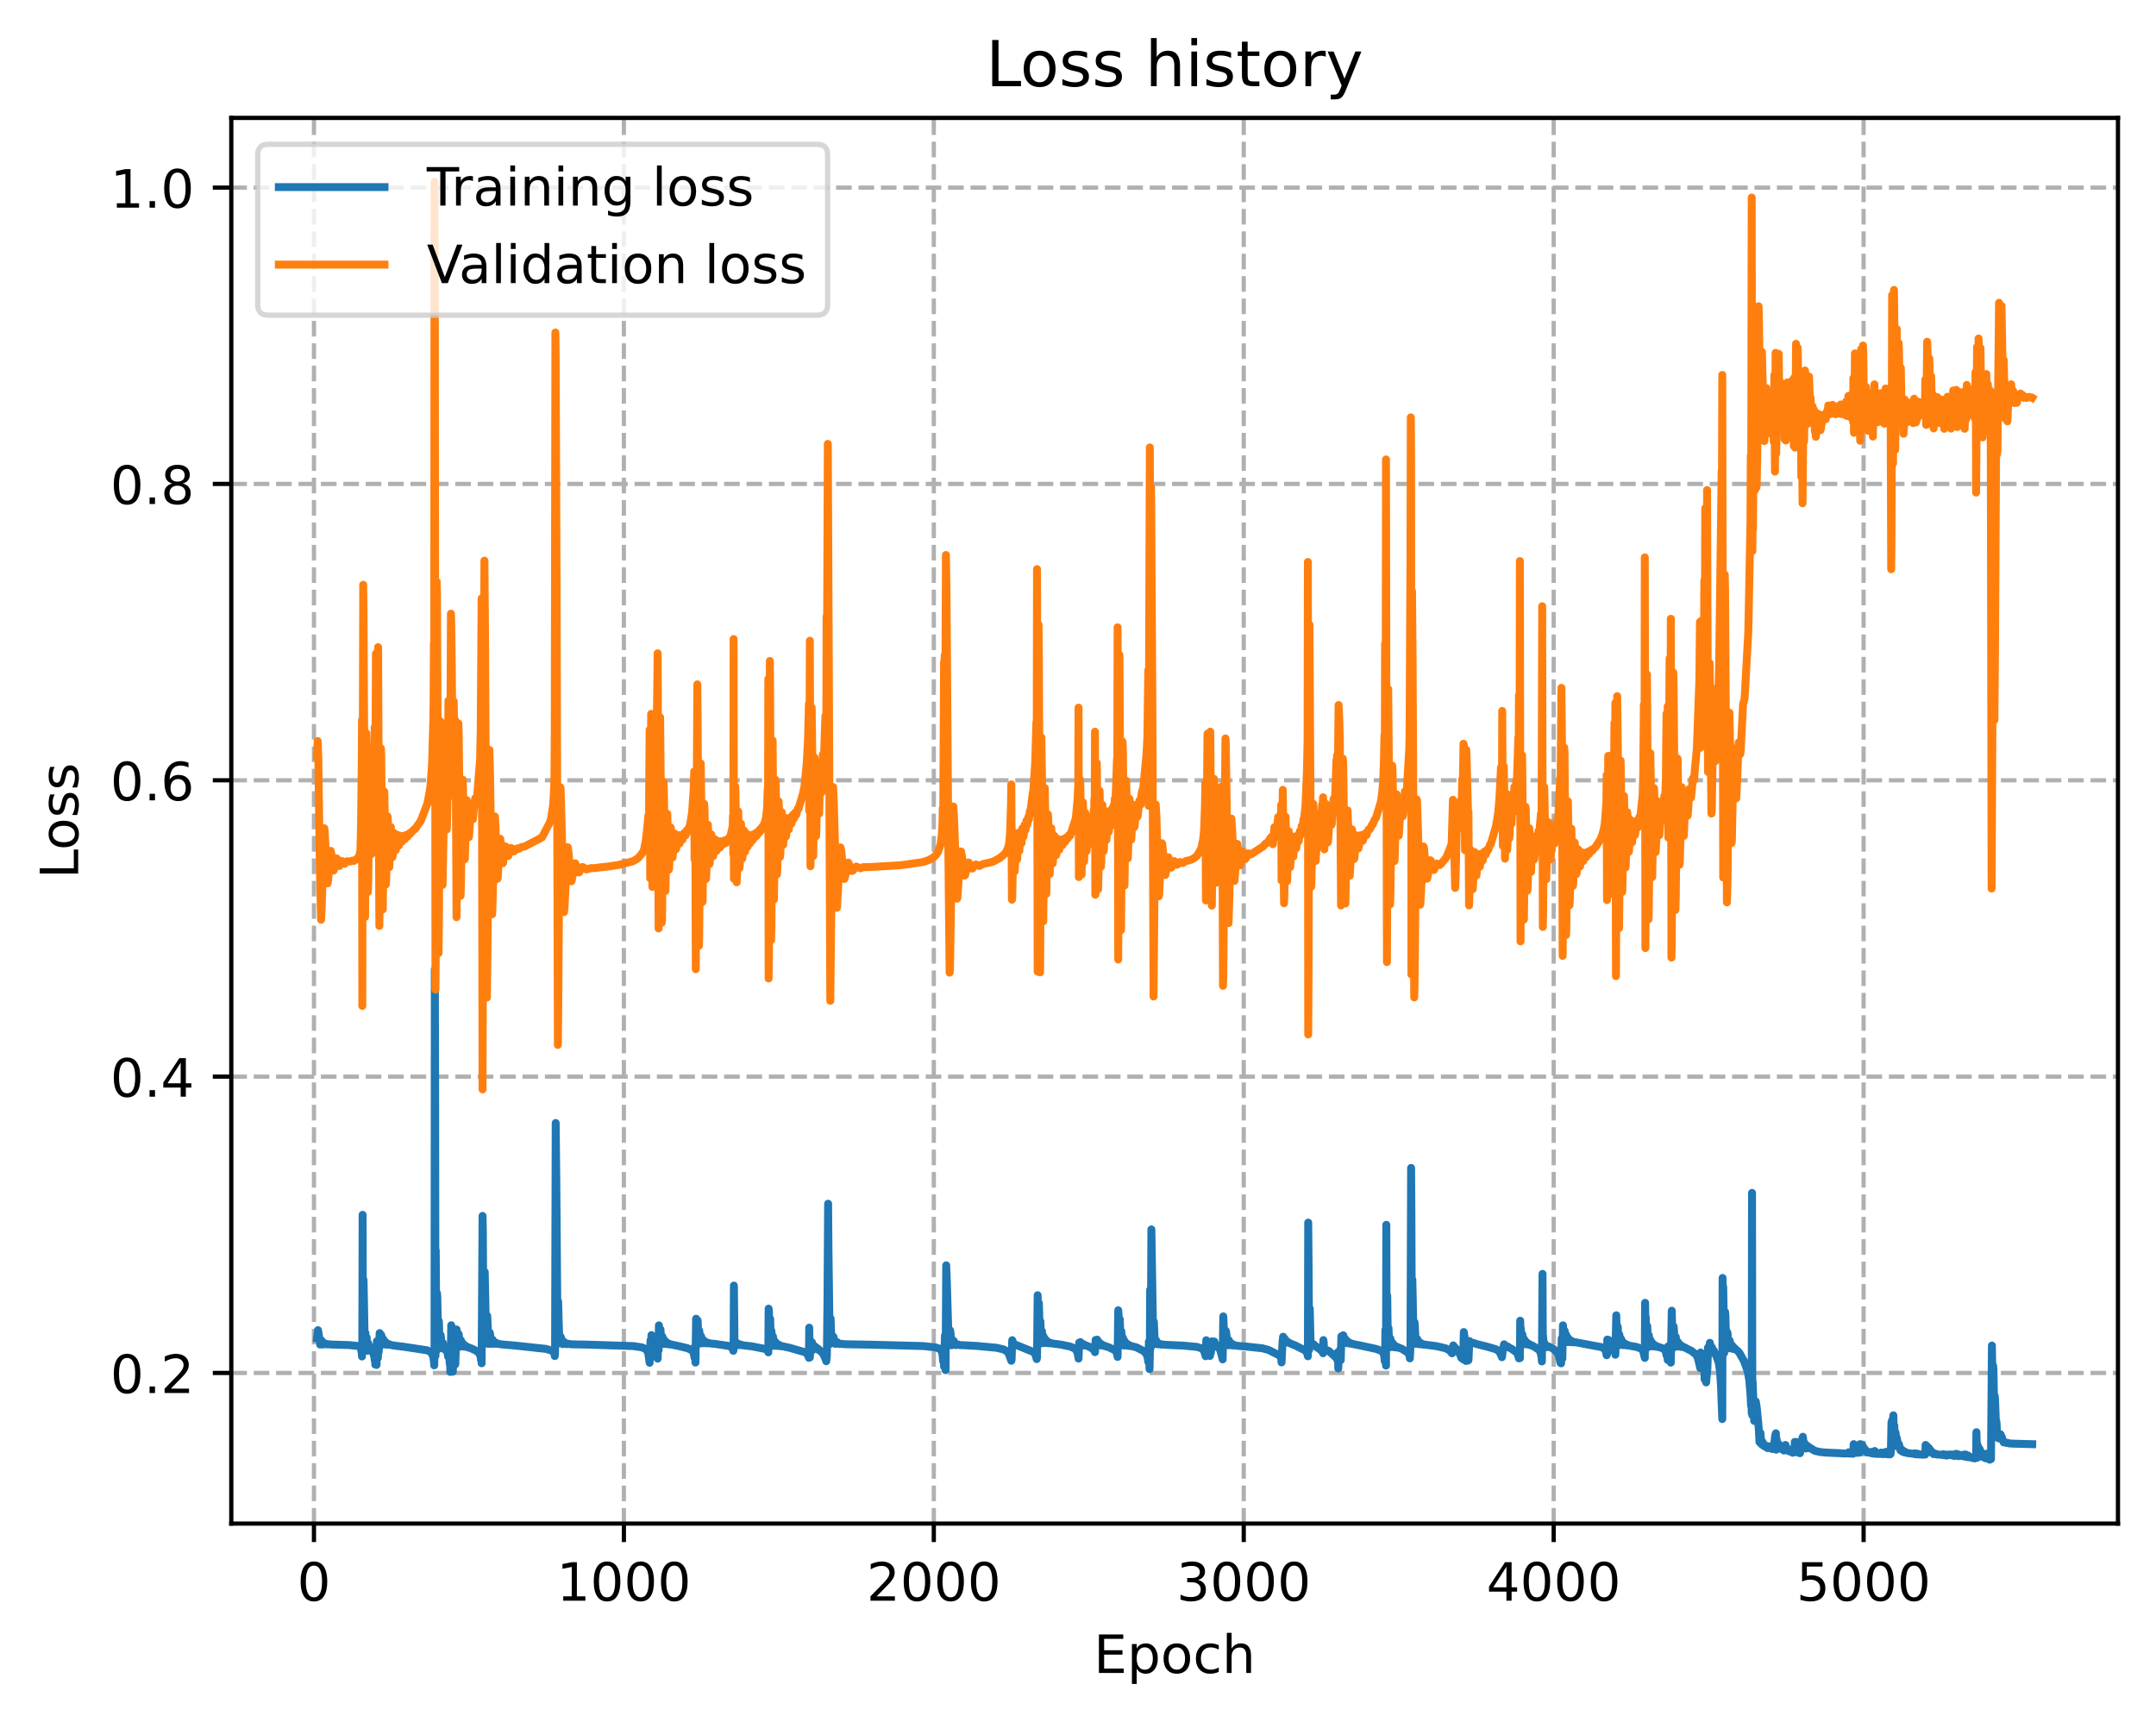 <?xml version="1.0" encoding="utf-8" standalone="no"?>
<!DOCTYPE svg PUBLIC "-//W3C//DTD SVG 1.1//EN"
  "http://www.w3.org/Graphics/SVG/1.1/DTD/svg11.dtd">
<!-- Created with matplotlib (https://matplotlib.org/) -->
<svg height="325.986pt" version="1.1" viewBox="0 0 408.101 325.986" width="408.101pt" xmlns="http://www.w3.org/2000/svg" xmlns:xlink="http://www.w3.org/1999/xlink">
 <defs>
  <style type="text/css">
*{stroke-linecap:butt;stroke-linejoin:round;}
  </style>
 </defs>
 <g id="figure_1">
  <g id="patch_1">
   <path d="M 0 325.986 
L 408.101 325.986 
L 408.101 0 
L 0 0 
z
" style="fill:#ffffff;"/>
  </g>
  <g id="axes_1">
   <g id="patch_2">
    <path d="M 43.781 288.43 
L 400.901 288.43 
L 400.901 22.318 
L 43.781 22.318 
z
" style="fill:#ffffff;"/>
   </g>
   <g id="matplotlib.axis_1">
    <g id="xtick_1">
     <g id="line2d_1">
      <path clip-path="url(#p5f896198bd)" d="M 59.427 288.43 
L 59.427 22.318 
" style="fill:none;stroke:#b0b0b0;stroke-dasharray:2.96,1.28;stroke-dashoffset:0;stroke-width:0.8;"/>
     </g>
     <g id="line2d_2">
      <defs>
       <path d="M 0 0 
L 0 3.5 
" id="m2f548c1334" style="stroke:#000000;stroke-width:0.8;"/>
      </defs>
      <g>
       <use style="stroke:#000000;stroke-width:0.8;" x="59.427" xlink:href="#m2f548c1334" y="288.43"/>
      </g>
     </g>
     <g id="text_1">
      <!-- 0 -->
      <defs>
       <path d="M 31.781 66.406 
Q 24.172 66.406 20.328 58.906 
Q 16.5 51.422 16.5 36.375 
Q 16.5 21.391 20.328 13.891 
Q 24.172 6.391 31.781 6.391 
Q 39.453 6.391 43.281 13.891 
Q 47.125 21.391 47.125 36.375 
Q 47.125 51.422 43.281 58.906 
Q 39.453 66.406 31.781 66.406 
z
M 31.781 74.219 
Q 44.047 74.219 50.516 64.516 
Q 56.984 54.828 56.984 36.375 
Q 56.984 17.969 50.516 8.266 
Q 44.047 -1.422 31.781 -1.422 
Q 19.531 -1.422 13.062 8.266 
Q 6.594 17.969 6.594 36.375 
Q 6.594 54.828 13.062 64.516 
Q 19.531 74.219 31.781 74.219 
z
" id="DejaVuSans-48"/>
      </defs>
      <g transform="translate(56.246 303.029)scale(0.1 -0.1)">
       <use xlink:href="#DejaVuSans-48"/>
      </g>
     </g>
    </g>
    <g id="xtick_2">
     <g id="line2d_3">
      <path clip-path="url(#p5f896198bd)" d="M 118.093 288.43 
L 118.093 22.318 
" style="fill:none;stroke:#b0b0b0;stroke-dasharray:2.96,1.28;stroke-dashoffset:0;stroke-width:0.8;"/>
     </g>
     <g id="line2d_4">
      <g>
       <use style="stroke:#000000;stroke-width:0.8;" x="118.093" xlink:href="#m2f548c1334" y="288.43"/>
      </g>
     </g>
     <g id="text_2">
      <!-- 1000 -->
      <defs>
       <path d="M 12.406 8.297 
L 28.516 8.297 
L 28.516 63.922 
L 10.984 60.406 
L 10.984 69.391 
L 28.422 72.906 
L 38.281 72.906 
L 38.281 8.297 
L 54.391 8.297 
L 54.391 0 
L 12.406 0 
z
" id="DejaVuSans-49"/>
      </defs>
      <g transform="translate(105.368 303.029)scale(0.1 -0.1)">
       <use xlink:href="#DejaVuSans-49"/>
       <use x="63.623" xlink:href="#DejaVuSans-48"/>
       <use x="127.246" xlink:href="#DejaVuSans-48"/>
       <use x="190.869" xlink:href="#DejaVuSans-48"/>
      </g>
     </g>
    </g>
    <g id="xtick_3">
     <g id="line2d_5">
      <path clip-path="url(#p5f896198bd)" d="M 176.758 288.43 
L 176.758 22.318 
" style="fill:none;stroke:#b0b0b0;stroke-dasharray:2.96,1.28;stroke-dashoffset:0;stroke-width:0.8;"/>
     </g>
     <g id="line2d_6">
      <g>
       <use style="stroke:#000000;stroke-width:0.8;" x="176.758" xlink:href="#m2f548c1334" y="288.43"/>
      </g>
     </g>
     <g id="text_3">
      <!-- 2000 -->
      <defs>
       <path d="M 19.188 8.297 
L 53.609 8.297 
L 53.609 0 
L 7.328 0 
L 7.328 8.297 
Q 12.938 14.109 22.625 23.891 
Q 32.328 33.688 34.812 36.531 
Q 39.547 41.844 41.422 45.531 
Q 43.312 49.219 43.312 52.781 
Q 43.312 58.594 39.234 62.25 
Q 35.156 65.922 28.609 65.922 
Q 23.969 65.922 18.812 64.312 
Q 13.672 62.703 7.812 59.422 
L 7.812 69.391 
Q 13.766 71.781 18.938 73 
Q 24.125 74.219 28.422 74.219 
Q 39.75 74.219 46.484 68.547 
Q 53.219 62.891 53.219 53.422 
Q 53.219 48.922 51.531 44.891 
Q 49.859 40.875 45.406 35.406 
Q 44.188 33.984 37.641 27.219 
Q 31.109 20.453 19.188 8.297 
z
" id="DejaVuSans-50"/>
      </defs>
      <g transform="translate(164.033 303.029)scale(0.1 -0.1)">
       <use xlink:href="#DejaVuSans-50"/>
       <use x="63.623" xlink:href="#DejaVuSans-48"/>
       <use x="127.246" xlink:href="#DejaVuSans-48"/>
       <use x="190.869" xlink:href="#DejaVuSans-48"/>
      </g>
     </g>
    </g>
    <g id="xtick_4">
     <g id="line2d_7">
      <path clip-path="url(#p5f896198bd)" d="M 235.424 288.43 
L 235.424 22.318 
" style="fill:none;stroke:#b0b0b0;stroke-dasharray:2.96,1.28;stroke-dashoffset:0;stroke-width:0.8;"/>
     </g>
     <g id="line2d_8">
      <g>
       <use style="stroke:#000000;stroke-width:0.8;" x="235.424" xlink:href="#m2f548c1334" y="288.43"/>
      </g>
     </g>
     <g id="text_4">
      <!-- 3000 -->
      <defs>
       <path d="M 40.578 39.312 
Q 47.656 37.797 51.625 33 
Q 55.609 28.219 55.609 21.188 
Q 55.609 10.406 48.188 4.484 
Q 40.766 -1.422 27.094 -1.422 
Q 22.516 -1.422 17.656 -0.516 
Q 12.797 0.391 7.625 2.203 
L 7.625 11.719 
Q 11.719 9.328 16.594 8.109 
Q 21.484 6.891 26.812 6.891 
Q 36.078 6.891 40.938 10.547 
Q 45.797 14.203 45.797 21.188 
Q 45.797 27.641 41.281 31.266 
Q 36.766 34.906 28.719 34.906 
L 20.219 34.906 
L 20.219 43.016 
L 29.109 43.016 
Q 36.375 43.016 40.234 45.922 
Q 44.094 48.828 44.094 54.297 
Q 44.094 59.906 40.109 62.906 
Q 36.141 65.922 28.719 65.922 
Q 24.656 65.922 20.016 65.031 
Q 15.375 64.156 9.812 62.312 
L 9.812 71.094 
Q 15.438 72.656 20.344 73.438 
Q 25.25 74.219 29.594 74.219 
Q 40.828 74.219 47.359 69.109 
Q 53.906 64.016 53.906 55.328 
Q 53.906 49.266 50.438 45.094 
Q 46.969 40.922 40.578 39.312 
z
" id="DejaVuSans-51"/>
      </defs>
      <g transform="translate(222.699 303.029)scale(0.1 -0.1)">
       <use xlink:href="#DejaVuSans-51"/>
       <use x="63.623" xlink:href="#DejaVuSans-48"/>
       <use x="127.246" xlink:href="#DejaVuSans-48"/>
       <use x="190.869" xlink:href="#DejaVuSans-48"/>
      </g>
     </g>
    </g>
    <g id="xtick_5">
     <g id="line2d_9">
      <path clip-path="url(#p5f896198bd)" d="M 294.089 288.43 
L 294.089 22.318 
" style="fill:none;stroke:#b0b0b0;stroke-dasharray:2.96,1.28;stroke-dashoffset:0;stroke-width:0.8;"/>
     </g>
     <g id="line2d_10">
      <g>
       <use style="stroke:#000000;stroke-width:0.8;" x="294.089" xlink:href="#m2f548c1334" y="288.43"/>
      </g>
     </g>
     <g id="text_5">
      <!-- 4000 -->
      <defs>
       <path d="M 37.797 64.312 
L 12.891 25.391 
L 37.797 25.391 
z
M 35.203 72.906 
L 47.609 72.906 
L 47.609 25.391 
L 58.016 25.391 
L 58.016 17.188 
L 47.609 17.188 
L 47.609 0 
L 37.797 0 
L 37.797 17.188 
L 4.891 17.188 
L 4.891 26.703 
z
" id="DejaVuSans-52"/>
      </defs>
      <g transform="translate(281.364 303.029)scale(0.1 -0.1)">
       <use xlink:href="#DejaVuSans-52"/>
       <use x="63.623" xlink:href="#DejaVuSans-48"/>
       <use x="127.246" xlink:href="#DejaVuSans-48"/>
       <use x="190.869" xlink:href="#DejaVuSans-48"/>
      </g>
     </g>
    </g>
    <g id="xtick_6">
     <g id="line2d_11">
      <path clip-path="url(#p5f896198bd)" d="M 352.755 288.43 
L 352.755 22.318 
" style="fill:none;stroke:#b0b0b0;stroke-dasharray:2.96,1.28;stroke-dashoffset:0;stroke-width:0.8;"/>
     </g>
     <g id="line2d_12">
      <g>
       <use style="stroke:#000000;stroke-width:0.8;" x="352.755" xlink:href="#m2f548c1334" y="288.43"/>
      </g>
     </g>
     <g id="text_6">
      <!-- 5000 -->
      <defs>
       <path d="M 10.797 72.906 
L 49.516 72.906 
L 49.516 64.594 
L 19.828 64.594 
L 19.828 46.734 
Q 21.969 47.469 24.109 47.828 
Q 26.266 48.188 28.422 48.188 
Q 40.625 48.188 47.75 41.5 
Q 54.891 34.812 54.891 23.391 
Q 54.891 11.625 47.562 5.094 
Q 40.234 -1.422 26.906 -1.422 
Q 22.312 -1.422 17.547 -0.641 
Q 12.797 0.141 7.719 1.703 
L 7.719 11.625 
Q 12.109 9.234 16.797 8.062 
Q 21.484 6.891 26.703 6.891 
Q 35.156 6.891 40.078 11.328 
Q 45.016 15.766 45.016 23.391 
Q 45.016 31 40.078 35.438 
Q 35.156 39.891 26.703 39.891 
Q 22.75 39.891 18.812 39.016 
Q 14.891 38.141 10.797 36.281 
z
" id="DejaVuSans-53"/>
      </defs>
      <g transform="translate(340.03 303.029)scale(0.1 -0.1)">
       <use xlink:href="#DejaVuSans-53"/>
       <use x="63.623" xlink:href="#DejaVuSans-48"/>
       <use x="127.246" xlink:href="#DejaVuSans-48"/>
       <use x="190.869" xlink:href="#DejaVuSans-48"/>
      </g>
     </g>
    </g>
    <g id="text_7">
     <!-- Epoch -->
     <defs>
      <path d="M 9.812 72.906 
L 55.906 72.906 
L 55.906 64.594 
L 19.672 64.594 
L 19.672 43.016 
L 54.391 43.016 
L 54.391 34.719 
L 19.672 34.719 
L 19.672 8.297 
L 56.781 8.297 
L 56.781 0 
L 9.812 0 
z
" id="DejaVuSans-69"/>
      <path d="M 18.109 8.203 
L 18.109 -20.797 
L 9.078 -20.797 
L 9.078 54.688 
L 18.109 54.688 
L 18.109 46.391 
Q 20.953 51.266 25.266 53.625 
Q 29.594 56 35.594 56 
Q 45.562 56 51.781 48.094 
Q 58.016 40.188 58.016 27.297 
Q 58.016 14.406 51.781 6.484 
Q 45.562 -1.422 35.594 -1.422 
Q 29.594 -1.422 25.266 0.953 
Q 20.953 3.328 18.109 8.203 
z
M 48.688 27.297 
Q 48.688 37.203 44.609 42.844 
Q 40.531 48.484 33.406 48.484 
Q 26.266 48.484 22.188 42.844 
Q 18.109 37.203 18.109 27.297 
Q 18.109 17.391 22.188 11.75 
Q 26.266 6.109 33.406 6.109 
Q 40.531 6.109 44.609 11.75 
Q 48.688 17.391 48.688 27.297 
z
" id="DejaVuSans-112"/>
      <path d="M 30.609 48.391 
Q 23.391 48.391 19.188 42.75 
Q 14.984 37.109 14.984 27.297 
Q 14.984 17.484 19.156 11.844 
Q 23.344 6.203 30.609 6.203 
Q 37.797 6.203 41.984 11.859 
Q 46.188 17.531 46.188 27.297 
Q 46.188 37.016 41.984 42.703 
Q 37.797 48.391 30.609 48.391 
z
M 30.609 56 
Q 42.328 56 49.016 48.375 
Q 55.719 40.766 55.719 27.297 
Q 55.719 13.875 49.016 6.219 
Q 42.328 -1.422 30.609 -1.422 
Q 18.844 -1.422 12.172 6.219 
Q 5.516 13.875 5.516 27.297 
Q 5.516 40.766 12.172 48.375 
Q 18.844 56 30.609 56 
z
" id="DejaVuSans-111"/>
      <path d="M 48.781 52.594 
L 48.781 44.188 
Q 44.969 46.297 41.141 47.344 
Q 37.312 48.391 33.406 48.391 
Q 24.656 48.391 19.812 42.844 
Q 14.984 37.312 14.984 27.297 
Q 14.984 17.281 19.812 11.734 
Q 24.656 6.203 33.406 6.203 
Q 37.312 6.203 41.141 7.25 
Q 44.969 8.297 48.781 10.406 
L 48.781 2.094 
Q 45.016 0.344 40.984 -0.531 
Q 36.969 -1.422 32.422 -1.422 
Q 20.062 -1.422 12.781 6.344 
Q 5.516 14.109 5.516 27.297 
Q 5.516 40.672 12.859 48.328 
Q 20.219 56 33.016 56 
Q 37.156 56 41.109 55.141 
Q 45.062 54.297 48.781 52.594 
z
" id="DejaVuSans-99"/>
      <path d="M 54.891 33.016 
L 54.891 0 
L 45.906 0 
L 45.906 32.719 
Q 45.906 40.484 42.875 44.328 
Q 39.844 48.188 33.797 48.188 
Q 26.516 48.188 22.312 43.547 
Q 18.109 38.922 18.109 30.906 
L 18.109 0 
L 9.078 0 
L 9.078 75.984 
L 18.109 75.984 
L 18.109 46.188 
Q 21.344 51.125 25.703 53.562 
Q 30.078 56 35.797 56 
Q 45.219 56 50.047 50.172 
Q 54.891 44.344 54.891 33.016 
z
" id="DejaVuSans-104"/>
     </defs>
     <g transform="translate(207.03 316.707)scale(0.1 -0.1)">
      <use xlink:href="#DejaVuSans-69"/>
      <use x="63.184" xlink:href="#DejaVuSans-112"/>
      <use x="126.66" xlink:href="#DejaVuSans-111"/>
      <use x="187.842" xlink:href="#DejaVuSans-99"/>
      <use x="242.822" xlink:href="#DejaVuSans-104"/>
     </g>
    </g>
   </g>
   <g id="matplotlib.axis_2">
    <g id="ytick_1">
     <g id="line2d_13">
      <path clip-path="url(#p5f896198bd)" d="M 43.781 259.914 
L 400.901 259.914 
" style="fill:none;stroke:#b0b0b0;stroke-dasharray:2.96,1.28;stroke-dashoffset:0;stroke-width:0.8;"/>
     </g>
     <g id="line2d_14">
      <defs>
       <path d="M 0 0 
L -3.5 0 
" id="m39887bb4e9" style="stroke:#000000;stroke-width:0.8;"/>
      </defs>
      <g>
       <use style="stroke:#000000;stroke-width:0.8;" x="43.781" xlink:href="#m39887bb4e9" y="259.914"/>
      </g>
     </g>
     <g id="text_8">
      <!-- 0.2 -->
      <defs>
       <path d="M 10.688 12.406 
L 21 12.406 
L 21 0 
L 10.688 0 
z
" id="DejaVuSans-46"/>
      </defs>
      <g transform="translate(20.878 263.714)scale(0.1 -0.1)">
       <use xlink:href="#DejaVuSans-48"/>
       <use x="63.623" xlink:href="#DejaVuSans-46"/>
       <use x="95.41" xlink:href="#DejaVuSans-50"/>
      </g>
     </g>
    </g>
    <g id="ytick_2">
     <g id="line2d_15">
      <path clip-path="url(#p5f896198bd)" d="M 43.781 203.814 
L 400.901 203.814 
" style="fill:none;stroke:#b0b0b0;stroke-dasharray:2.96,1.28;stroke-dashoffset:0;stroke-width:0.8;"/>
     </g>
     <g id="line2d_16">
      <g>
       <use style="stroke:#000000;stroke-width:0.8;" x="43.781" xlink:href="#m39887bb4e9" y="203.814"/>
      </g>
     </g>
     <g id="text_9">
      <!-- 0.4 -->
      <g transform="translate(20.878 207.613)scale(0.1 -0.1)">
       <use xlink:href="#DejaVuSans-48"/>
       <use x="63.623" xlink:href="#DejaVuSans-46"/>
       <use x="95.41" xlink:href="#DejaVuSans-52"/>
      </g>
     </g>
    </g>
    <g id="ytick_3">
     <g id="line2d_17">
      <path clip-path="url(#p5f896198bd)" d="M 43.781 147.714 
L 400.901 147.714 
" style="fill:none;stroke:#b0b0b0;stroke-dasharray:2.96,1.28;stroke-dashoffset:0;stroke-width:0.8;"/>
     </g>
     <g id="line2d_18">
      <g>
       <use style="stroke:#000000;stroke-width:0.8;" x="43.781" xlink:href="#m39887bb4e9" y="147.714"/>
      </g>
     </g>
     <g id="text_10">
      <!-- 0.6 -->
      <defs>
       <path d="M 33.016 40.375 
Q 26.375 40.375 22.484 35.828 
Q 18.609 31.297 18.609 23.391 
Q 18.609 15.531 22.484 10.953 
Q 26.375 6.391 33.016 6.391 
Q 39.656 6.391 43.531 10.953 
Q 47.406 15.531 47.406 23.391 
Q 47.406 31.297 43.531 35.828 
Q 39.656 40.375 33.016 40.375 
z
M 52.594 71.297 
L 52.594 62.312 
Q 48.875 64.062 45.094 64.984 
Q 41.312 65.922 37.594 65.922 
Q 27.828 65.922 22.672 59.328 
Q 17.531 52.734 16.797 39.406 
Q 19.672 43.656 24.016 45.922 
Q 28.375 48.188 33.594 48.188 
Q 44.578 48.188 50.953 41.516 
Q 57.328 34.859 57.328 23.391 
Q 57.328 12.156 50.688 5.359 
Q 44.047 -1.422 33.016 -1.422 
Q 20.359 -1.422 13.672 8.266 
Q 6.984 17.969 6.984 36.375 
Q 6.984 53.656 15.188 63.938 
Q 23.391 74.219 37.203 74.219 
Q 40.922 74.219 44.703 73.484 
Q 48.484 72.75 52.594 71.297 
z
" id="DejaVuSans-54"/>
      </defs>
      <g transform="translate(20.878 151.513)scale(0.1 -0.1)">
       <use xlink:href="#DejaVuSans-48"/>
       <use x="63.623" xlink:href="#DejaVuSans-46"/>
       <use x="95.41" xlink:href="#DejaVuSans-54"/>
      </g>
     </g>
    </g>
    <g id="ytick_4">
     <g id="line2d_19">
      <path clip-path="url(#p5f896198bd)" d="M 43.781 91.613 
L 400.901 91.613 
" style="fill:none;stroke:#b0b0b0;stroke-dasharray:2.96,1.28;stroke-dashoffset:0;stroke-width:0.8;"/>
     </g>
     <g id="line2d_20">
      <g>
       <use style="stroke:#000000;stroke-width:0.8;" x="43.781" xlink:href="#m39887bb4e9" y="91.613"/>
      </g>
     </g>
     <g id="text_11">
      <!-- 0.8 -->
      <defs>
       <path d="M 31.781 34.625 
Q 24.75 34.625 20.719 30.859 
Q 16.703 27.094 16.703 20.516 
Q 16.703 13.922 20.719 10.156 
Q 24.75 6.391 31.781 6.391 
Q 38.812 6.391 42.859 10.172 
Q 46.922 13.969 46.922 20.516 
Q 46.922 27.094 42.891 30.859 
Q 38.875 34.625 31.781 34.625 
z
M 21.922 38.812 
Q 15.578 40.375 12.031 44.719 
Q 8.5 49.078 8.5 55.328 
Q 8.5 64.062 14.719 69.141 
Q 20.953 74.219 31.781 74.219 
Q 42.672 74.219 48.875 69.141 
Q 55.078 64.062 55.078 55.328 
Q 55.078 49.078 51.531 44.719 
Q 48 40.375 41.703 38.812 
Q 48.828 37.156 52.797 32.312 
Q 56.781 27.484 56.781 20.516 
Q 56.781 9.906 50.312 4.234 
Q 43.844 -1.422 31.781 -1.422 
Q 19.734 -1.422 13.25 4.234 
Q 6.781 9.906 6.781 20.516 
Q 6.781 27.484 10.781 32.312 
Q 14.797 37.156 21.922 38.812 
z
M 18.312 54.391 
Q 18.312 48.734 21.844 45.562 
Q 25.391 42.391 31.781 42.391 
Q 38.141 42.391 41.719 45.562 
Q 45.312 48.734 45.312 54.391 
Q 45.312 60.062 41.719 63.234 
Q 38.141 66.406 31.781 66.406 
Q 25.391 66.406 21.844 63.234 
Q 18.312 60.062 18.312 54.391 
z
" id="DejaVuSans-56"/>
      </defs>
      <g transform="translate(20.878 95.412)scale(0.1 -0.1)">
       <use xlink:href="#DejaVuSans-48"/>
       <use x="63.623" xlink:href="#DejaVuSans-46"/>
       <use x="95.41" xlink:href="#DejaVuSans-56"/>
      </g>
     </g>
    </g>
    <g id="ytick_5">
     <g id="line2d_21">
      <path clip-path="url(#p5f896198bd)" d="M 43.781 35.513 
L 400.901 35.513 
" style="fill:none;stroke:#b0b0b0;stroke-dasharray:2.96,1.28;stroke-dashoffset:0;stroke-width:0.8;"/>
     </g>
     <g id="line2d_22">
      <g>
       <use style="stroke:#000000;stroke-width:0.8;" x="43.781" xlink:href="#m39887bb4e9" y="35.513"/>
      </g>
     </g>
     <g id="text_12">
      <!-- 1.0 -->
      <g transform="translate(20.878 39.312)scale(0.1 -0.1)">
       <use xlink:href="#DejaVuSans-49"/>
       <use x="63.623" xlink:href="#DejaVuSans-46"/>
       <use x="95.41" xlink:href="#DejaVuSans-48"/>
      </g>
     </g>
    </g>
    <g id="text_13">
     <!-- Loss -->
     <defs>
      <path d="M 9.812 72.906 
L 19.672 72.906 
L 19.672 8.297 
L 55.172 8.297 
L 55.172 0 
L 9.812 0 
z
" id="DejaVuSans-76"/>
      <path d="M 44.281 53.078 
L 44.281 44.578 
Q 40.484 46.531 36.375 47.5 
Q 32.281 48.484 27.875 48.484 
Q 21.188 48.484 17.844 46.438 
Q 14.5 44.391 14.5 40.281 
Q 14.5 37.156 16.891 35.375 
Q 19.281 33.594 26.516 31.984 
L 29.594 31.297 
Q 39.156 29.25 43.188 25.516 
Q 47.219 21.781 47.219 15.094 
Q 47.219 7.469 41.188 3.016 
Q 35.156 -1.422 24.609 -1.422 
Q 20.219 -1.422 15.453 -0.562 
Q 10.688 0.297 5.422 2 
L 5.422 11.281 
Q 10.406 8.688 15.234 7.391 
Q 20.062 6.109 24.812 6.109 
Q 31.156 6.109 34.562 8.281 
Q 37.984 10.453 37.984 14.406 
Q 37.984 18.062 35.516 20.016 
Q 33.062 21.969 24.703 23.781 
L 21.578 24.516 
Q 13.234 26.266 9.516 29.906 
Q 5.812 33.547 5.812 39.891 
Q 5.812 47.609 11.281 51.797 
Q 16.75 56 26.812 56 
Q 31.781 56 36.172 55.266 
Q 40.578 54.547 44.281 53.078 
z
" id="DejaVuSans-115"/>
     </defs>
     <g transform="translate(14.798 166.341)rotate(-90)scale(0.1 -0.1)">
      <use xlink:href="#DejaVuSans-76"/>
      <use x="53.963" xlink:href="#DejaVuSans-111"/>
      <use x="115.145" xlink:href="#DejaVuSans-115"/>
      <use x="167.244" xlink:href="#DejaVuSans-115"/>
     </g>
    </g>
   </g>
   <g id="line2d_23">
    <path clip-path="url(#p5f896198bd)" d="M 60.014 253.372 
L 60.19 251.814 
L 60.307 252.447 
L 60.601 254.537 
L 60.835 253.74 
L 60.894 253.846 
L 61.129 254.535 
L 61.246 254.45 
L 61.481 254.286 
L 61.891 254.507 
L 62.126 254.463 
L 62.537 254.526 
L 63.241 254.549 
L 66.115 254.637 
L 67.875 254.822 
L 68.168 255.002 
L 68.286 255.227 
L 68.462 256.045 
L 68.52 256.794 
L 68.579 253.706 
L 68.638 229.977 
L 68.696 255.869 
L 68.755 247.503 
L 68.814 242.301 
L 68.872 245.323 
L 69.048 255.031 
L 69.166 252.358 
L 69.283 255.688 
L 69.4 253.182 
L 69.576 255.705 
L 69.635 254.94 
L 69.694 254.282 
L 69.752 254.584 
L 69.87 255.625 
L 70.046 254.935 
L 70.222 255.666 
L 70.339 255.35 
L 70.867 256.829 
L 70.926 257.508 
L 70.984 256.502 
L 71.043 258.334 
L 71.102 257.466 
L 71.219 254.999 
L 71.278 258.399 
L 71.336 253.898 
L 71.395 254.672 
L 71.512 257.117 
L 71.63 255.486 
L 71.688 255.889 
L 71.864 252.364 
L 71.923 253.497 
L 71.982 254.652 
L 72.04 254.445 
L 72.158 252.732 
L 72.216 252.966 
L 72.334 254.524 
L 72.392 254.331 
L 72.51 253.468 
L 72.627 254.521 
L 72.686 254.38 
L 72.803 253.884 
L 72.979 254.537 
L 73.038 254.355 
L 73.096 254.184 
L 73.155 254.269 
L 73.272 254.568 
L 73.448 254.393 
L 73.624 254.584 
L 73.742 254.503 
L 73.976 254.601 
L 74.152 254.66 
L 74.798 254.754 
L 76.499 254.967 
L 80.84 255.622 
L 81.486 255.931 
L 81.779 256.276 
L 82.014 256.881 
L 82.131 257.61 
L 82.19 258.474 
L 82.248 255.315 
L 82.307 183.541 
L 82.366 204.308 
L 82.424 256.697 
L 82.483 236.708 
L 82.6 255.756 
L 82.659 249.866 
L 82.718 244.823 
L 82.776 245.475 
L 82.952 254.849 
L 83.069 250.1 
L 83.245 255.152 
L 83.421 252.775 
L 83.656 255.237 
L 83.715 254.868 
L 83.832 254.228 
L 84.008 255.373 
L 84.067 255.354 
L 84.243 254.981 
L 84.477 255.701 
L 84.536 255.676 
L 84.653 255.756 
L 84.829 256.85 
L 84.888 256.695 
L 84.947 255.558 
L 85.123 258.148 
L 85.181 256.613 
L 85.24 259.716 
L 85.299 258.053 
L 85.416 250.883 
L 85.475 251.269 
L 85.533 251.753 
L 85.709 259.677 
L 85.885 255.727 
L 85.944 255.353 
L 86.179 258.283 
L 86.413 251.678 
L 86.472 251.973 
L 86.589 255.062 
L 86.648 254.974 
L 86.824 252.569 
L 86.941 253.801 
L 87.059 254.934 
L 87.235 253.709 
L 87.293 254.022 
L 87.411 254.889 
L 87.469 254.842 
L 87.645 254.353 
L 87.88 254.933 
L 88.056 254.726 
L 88.291 255.007 
L 88.467 254.962 
L 88.701 255.122 
L 88.877 255.149 
L 89.171 255.254 
L 90.168 255.728 
L 90.637 256.121 
L 90.872 256.526 
L 90.989 256.962 
L 91.048 257.5 
L 91.107 256.874 
L 91.165 258.084 
L 91.341 230.186 
L 91.4 233.074 
L 91.517 253.965 
L 91.576 253.348 
L 91.752 240.795 
L 91.869 246.275 
L 92.045 254.349 
L 92.221 249.087 
L 92.28 250.152 
L 92.456 254.418 
L 92.691 252.256 
L 92.749 252.481 
L 92.984 254.403 
L 93.043 254.279 
L 93.219 253.594 
L 93.512 254.397 
L 93.571 254.292 
L 93.747 254.116 
L 94.099 254.405 
L 94.275 254.344 
L 94.627 254.463 
L 94.92 254.501 
L 95.565 254.563 
L 97.325 254.709 
L 103.368 255.363 
L 104.424 255.679 
L 104.776 255.958 
L 104.952 256.33 
L 105.01 256.715 
L 105.069 255.75 
L 105.186 212.596 
L 105.304 223.706 
L 105.538 253.366 
L 105.597 251.875 
L 105.656 246.398 
L 105.714 249.044 
L 105.89 254.317 
L 106.125 253.051 
L 106.242 253.359 
L 106.536 254.458 
L 106.712 254.167 
L 106.829 254.063 
L 107.005 254.302 
L 107.24 254.467 
L 107.592 254.387 
L 108.002 254.482 
L 108.648 254.501 
L 111.112 254.547 
L 119.853 254.828 
L 121.495 255.064 
L 122.141 255.357 
L 122.493 255.686 
L 122.727 256.268 
L 122.903 257.576 
L 122.962 257.984 
L 123.138 253.722 
L 123.197 255.496 
L 123.255 254.283 
L 123.314 252.745 
L 123.373 253.587 
L 123.431 255.038 
L 123.49 254.732 
L 123.549 253.641 
L 123.607 254.043 
L 123.666 255.049 
L 123.725 255.003 
L 123.842 254.352 
L 123.959 255.329 
L 124.018 255.18 
L 124.077 254.931 
L 124.135 255.16 
L 124.253 255.795 
L 124.311 255.773 
L 124.487 257.208 
L 124.546 255.023 
L 124.605 255.726 
L 124.663 255.613 
L 124.722 250.902 
L 124.781 252.888 
L 124.839 254.767 
L 124.898 254.045 
L 125.015 251.657 
L 125.191 254.488 
L 125.25 253.842 
L 125.309 252.935 
L 125.367 253.015 
L 125.485 254.412 
L 125.543 254.22 
L 125.661 253.558 
L 125.837 254.414 
L 125.895 254.316 
L 126.013 253.982 
L 126.189 254.443 
L 126.365 254.236 
L 126.541 254.49 
L 126.599 254.438 
L 126.717 254.402 
L 126.893 254.536 
L 127.069 254.515 
L 127.303 254.582 
L 127.773 254.683 
L 128.535 254.839 
L 130.178 255.242 
L 130.94 255.616 
L 131.234 255.976 
L 131.41 256.663 
L 131.468 257.026 
L 131.527 254.924 
L 131.586 256.162 
L 131.644 257.951 
L 131.762 249.644 
L 131.879 254.674 
L 132.055 249.979 
L 132.231 254.389 
L 132.348 251.872 
L 132.407 252.351 
L 132.524 254.333 
L 132.7 252.945 
L 132.876 254.294 
L 132.935 253.998 
L 132.994 253.588 
L 133.052 253.606 
L 133.17 254.271 
L 133.228 254.219 
L 133.346 253.884 
L 133.404 253.962 
L 133.522 254.284 
L 133.58 254.256 
L 133.698 254.079 
L 133.874 254.307 
L 133.932 254.263 
L 134.05 254.206 
L 134.284 254.306 
L 134.46 254.324 
L 134.812 254.364 
L 135.516 254.436 
L 137.98 254.801 
L 138.508 255.078 
L 138.743 255.491 
L 138.802 255.724 
L 138.86 255.408 
L 138.919 243.373 
L 139.036 254.407 
L 139.095 254.706 
L 139.212 254.059 
L 139.271 254.137 
L 139.388 254.637 
L 139.506 254.249 
L 139.564 254.407 
L 139.623 254.616 
L 139.682 254.577 
L 139.799 254.409 
L 139.916 254.636 
L 139.975 254.575 
L 140.034 254.495 
L 140.092 254.541 
L 140.21 254.638 
L 140.327 254.573 
L 140.503 254.644 
L 140.679 254.685 
L 142.322 254.877 
L 145.02 255.408 
L 145.255 255.629 
L 145.431 256.015 
L 145.49 247.737 
L 145.548 248.214 
L 145.666 255.046 
L 145.724 252.401 
L 145.783 249.674 
L 145.842 251.855 
L 145.9 254.748 
L 145.959 253.993 
L 146.018 251.942 
L 146.076 252.707 
L 146.135 254.585 
L 146.194 254.535 
L 146.311 253.011 
L 146.428 254.764 
L 146.487 254.462 
L 146.546 253.768 
L 146.604 253.841 
L 146.721 254.775 
L 146.839 254.131 
L 146.897 254.236 
L 147.015 254.782 
L 147.132 254.405 
L 147.191 254.493 
L 147.308 254.796 
L 147.425 254.575 
L 147.484 254.639 
L 147.601 254.829 
L 147.719 254.707 
L 147.777 254.762 
L 147.895 254.863 
L 148.071 254.845 
L 148.247 254.883 
L 148.657 254.983 
L 149.361 255.124 
L 152.471 256.015 
L 152.823 256.366 
L 153.057 256.881 
L 153.116 257.052 
L 153.175 251.34 
L 153.233 255.318 
L 153.292 256.989 
L 153.468 253.883 
L 153.585 255.8 
L 153.703 254.131 
L 153.82 255.448 
L 153.879 255.284 
L 153.996 254.667 
L 154.113 255.372 
L 154.172 255.158 
L 154.231 254.895 
L 154.289 254.947 
L 154.407 255.368 
L 154.465 255.242 
L 154.524 255.107 
L 154.583 255.185 
L 154.7 255.437 
L 154.817 255.308 
L 154.993 255.561 
L 155.052 255.522 
L 155.169 255.645 
L 155.463 255.919 
L 155.815 256.263 
L 156.284 257.327 
L 156.401 257.689 
L 156.519 256.562 
L 156.636 245.46 
L 156.753 227.875 
L 156.812 235.992 
L 157.047 254.455 
L 157.223 249.602 
L 157.281 251.546 
L 157.457 254.292 
L 157.751 253.051 
L 157.927 253.693 
L 158.161 254.418 
L 158.337 254.176 
L 158.513 254.106 
L 158.924 254.436 
L 159.276 254.392 
L 159.745 254.461 
L 160.743 254.492 
L 164.732 254.559 
L 174.764 254.821 
L 177.052 255.072 
L 177.814 255.326 
L 178.166 255.654 
L 178.342 256.084 
L 178.46 256.868 
L 178.518 257.701 
L 178.577 255.086 
L 178.635 256.002 
L 178.694 258.693 
L 178.87 252.811 
L 178.987 259.386 
L 179.105 239.543 
L 179.222 242.483 
L 179.574 254.712 
L 179.633 254.458 
L 179.809 251.821 
L 179.867 251.929 
L 180.161 254.664 
L 180.337 254.09 
L 180.513 253.822 
L 180.689 254.217 
L 180.923 254.643 
L 181.393 254.532 
L 181.686 254.651 
L 182.155 254.65 
L 182.801 254.687 
L 184.913 254.803 
L 188.609 255.144 
L 189.958 255.457 
L 190.603 255.818 
L 190.955 256.287 
L 191.425 257.608 
L 191.483 257.409 
L 191.601 253.712 
L 191.659 253.846 
L 191.835 254.37 
L 191.953 254.434 
L 192.07 254.548 
L 192.187 254.568 
L 192.363 254.616 
L 192.657 254.743 
L 195.648 255.954 
L 196 256.455 
L 196.235 257.289 
L 196.294 256.936 
L 196.411 245.196 
L 196.47 247.328 
L 196.528 254.499 
L 196.587 251.349 
L 196.646 246.69 
L 196.704 248.554 
L 196.822 254.075 
L 196.939 250.157 
L 197.056 254.318 
L 197.115 253.386 
L 197.174 251.981 
L 197.232 252.001 
L 197.35 254.219 
L 197.408 253.939 
L 197.526 252.984 
L 197.643 254.262 
L 197.702 254.017 
L 197.819 253.488 
L 197.995 254.234 
L 198.112 253.809 
L 198.288 254.268 
L 198.406 254.029 
L 198.464 254.08 
L 198.582 254.303 
L 198.64 254.262 
L 198.758 254.177 
L 198.934 254.313 
L 199.11 254.298 
L 199.286 254.338 
L 199.52 254.392 
L 199.99 254.43 
L 200.987 254.582 
L 202.63 254.93 
L 203.392 255.284 
L 203.744 255.646 
L 203.979 256.171 
L 204.155 257.193 
L 204.272 254.169 
L 204.331 254.299 
L 204.39 254.761 
L 204.448 254.497 
L 204.507 254.071 
L 204.566 254.227 
L 204.683 254.631 
L 204.8 254.332 
L 204.918 254.68 
L 205.035 254.442 
L 205.152 254.707 
L 205.211 254.64 
L 205.27 254.558 
L 205.328 254.632 
L 205.446 254.712 
L 205.563 254.699 
L 205.68 254.774 
L 205.798 254.79 
L 206.032 254.889 
L 206.912 255.371 
L 207.147 255.723 
L 207.264 255.979 
L 207.382 253.664 
L 207.44 253.777 
L 207.499 254.675 
L 207.558 254.4 
L 207.675 253.61 
L 207.792 254.665 
L 207.91 253.943 
L 207.968 254.199 
L 208.027 254.623 
L 208.086 254.589 
L 208.203 254.263 
L 208.32 254.695 
L 208.379 254.605 
L 208.438 254.449 
L 208.496 254.521 
L 208.614 254.73 
L 208.731 254.601 
L 208.907 254.769 
L 209.024 254.759 
L 209.142 254.851 
L 209.259 254.826 
L 209.435 254.909 
L 209.904 255.064 
L 211.077 255.636 
L 211.371 256.065 
L 211.547 256.877 
L 211.664 248.046 
L 211.723 248.706 
L 211.84 254.334 
L 211.957 249.721 
L 212.133 254.678 
L 212.251 252.03 
L 212.427 254.655 
L 212.544 253.233 
L 212.603 253.468 
L 212.72 254.719 
L 212.779 254.542 
L 212.896 253.905 
L 213.072 254.705 
L 213.189 254.284 
L 213.248 254.352 
L 213.365 254.754 
L 213.424 254.72 
L 213.541 254.517 
L 213.717 254.798 
L 213.776 254.73 
L 213.893 254.704 
L 214.069 254.839 
L 214.245 254.846 
L 214.421 254.89 
L 214.715 254.971 
L 215.125 255.07 
L 216.592 255.832 
L 217.061 256.478 
L 217.237 256.981 
L 217.355 257.821 
L 217.413 256.913 
L 217.472 253.976 
L 217.589 259.188 
L 217.648 256.567 
L 217.707 244.183 
L 217.765 255.274 
L 217.824 255.067 
L 217.941 232.741 
L 218.293 254.476 
L 218.411 250.232 
L 218.587 254.409 
L 218.763 253.689 
L 218.821 253.714 
L 218.997 254.212 
L 219.173 254.502 
L 219.525 254.381 
L 219.76 254.551 
L 220.171 254.534 
L 220.523 254.573 
L 221.344 254.622 
L 223.984 254.738 
L 226.565 254.982 
L 227.445 255.262 
L 227.797 255.565 
L 227.973 255.929 
L 228.208 256.744 
L 228.325 253.719 
L 228.442 255.63 
L 228.618 254.002 
L 228.794 255.521 
L 228.853 255.462 
L 228.912 255.307 
L 228.97 255.659 
L 229.029 256.694 
L 229.146 254.119 
L 229.205 256.087 
L 229.264 255.415 
L 229.44 253.921 
L 229.616 255.026 
L 229.85 253.963 
L 230.026 254.697 
L 230.144 254.93 
L 230.32 254.626 
L 230.378 254.672 
L 230.672 255.177 
L 230.848 255.26 
L 231.141 256.157 
L 231.434 257.343 
L 231.552 249.207 
L 231.61 250.422 
L 231.786 254.707 
L 232.021 251.935 
L 232.08 252.108 
L 232.373 254.666 
L 232.432 254.41 
L 232.608 253.709 
L 232.901 254.677 
L 232.96 254.588 
L 233.136 254.348 
L 233.312 254.588 
L 233.488 254.721 
L 233.781 254.654 
L 234.074 254.769 
L 234.368 254.783 
L 234.896 254.836 
L 236.01 254.927 
L 238.944 255.241 
L 240.117 255.562 
L 242.346 256.674 
L 242.522 257.277 
L 242.581 257.92 
L 242.757 254.175 
L 242.874 253.055 
L 242.933 253.414 
L 242.991 253.87 
L 243.05 253.692 
L 243.109 253.344 
L 243.167 253.549 
L 243.285 253.928 
L 243.402 253.715 
L 243.578 254.074 
L 243.695 253.995 
L 243.871 254.206 
L 243.989 254.18 
L 244.223 254.327 
L 244.575 254.463 
L 245.221 254.731 
L 247.039 255.65 
L 247.333 255.993 
L 247.509 256.473 
L 247.567 256.754 
L 247.626 231.452 
L 247.685 237.463 
L 247.802 255.544 
L 247.861 248.068 
L 247.919 247.713 
L 248.095 254.943 
L 248.213 254.195 
L 248.271 254.219 
L 248.447 254.745 
L 248.623 254.463 
L 248.682 254.502 
L 248.975 254.86 
L 249.151 254.903 
L 249.386 255.134 
L 249.621 255.263 
L 250.09 255.661 
L 250.383 255.998 
L 250.442 256.183 
L 250.501 253.692 
L 250.559 254.122 
L 250.618 255.875 
L 250.677 255.638 
L 250.794 255.672 
L 250.911 255.691 
L 251.087 255.575 
L 251.322 255.688 
L 251.498 255.733 
L 253.023 257.11 
L 253.141 257.461 
L 253.258 255.971 
L 253.317 259.054 
L 253.375 256.699 
L 253.434 256.666 
L 253.669 257.381 
L 253.727 255.383 
L 253.786 257.482 
L 253.903 252.97 
L 254.021 254.474 
L 254.079 254.349 
L 254.255 252.778 
L 254.314 252.903 
L 254.49 254.236 
L 254.549 254.21 
L 254.725 253.57 
L 254.901 254.276 
L 254.959 254.231 
L 255.135 253.961 
L 255.37 254.337 
L 255.429 254.296 
L 255.605 254.252 
L 255.839 254.394 
L 256.015 254.385 
L 256.309 254.481 
L 256.837 254.588 
L 257.834 254.791 
L 260.532 255.376 
L 261.471 255.742 
L 261.823 256.092 
L 261.999 256.625 
L 262.116 257.684 
L 262.175 256.386 
L 262.234 251.755 
L 262.351 258.521 
L 262.41 231.872 
L 262.468 250.977 
L 262.586 245.29 
L 262.703 254.613 
L 262.82 251.398 
L 262.996 255.056 
L 263.055 254.83 
L 263.172 253.388 
L 263.231 253.658 
L 263.407 255.006 
L 263.583 254.219 
L 263.818 255.038 
L 263.876 254.942 
L 263.994 254.688 
L 264.052 254.749 
L 264.228 255.083 
L 264.463 254.967 
L 264.698 255.15 
L 264.874 255.142 
L 265.108 255.259 
L 265.343 255.338 
L 266.575 256.133 
L 266.81 256.707 
L 266.868 257.155 
L 266.986 254.694 
L 267.103 221.097 
L 267.162 230.729 
L 267.22 247.089 
L 267.279 244.193 
L 267.338 242.257 
L 267.514 250.72 
L 267.631 254.365 
L 267.748 250.332 
L 267.807 250.958 
L 267.983 254.404 
L 268.218 253.467 
L 268.276 253.502 
L 268.628 254.485 
L 268.687 254.432 
L 268.922 254.229 
L 269.274 254.554 
L 269.626 254.518 
L 270.036 254.606 
L 270.682 254.675 
L 271.972 254.854 
L 273.674 255.257 
L 274.319 255.594 
L 274.729 256.042 
L 274.847 256.195 
L 275.081 254.699 
L 275.14 254.778 
L 275.375 255.241 
L 275.492 255.17 
L 276.02 255.941 
L 276.372 256.384 
L 276.607 257.072 
L 276.783 256.808 
L 276.841 256.948 
L 276.959 257.343 
L 277.076 252.171 
L 277.193 252.908 
L 277.252 253.579 
L 277.311 256.976 
L 277.369 256.651 
L 277.487 257.647 
L 277.604 253.997 
L 277.78 255.191 
L 277.839 257.585 
L 277.897 257.406 
L 277.956 257.505 
L 278.132 253.872 
L 278.191 254.013 
L 278.367 254.124 
L 278.543 254.145 
L 278.719 254.221 
L 278.895 254.229 
L 279.129 254.322 
L 279.599 254.463 
L 280.185 254.616 
L 281.476 254.934 
L 283.119 255.415 
L 283.705 255.78 
L 283.999 256.232 
L 284.292 256.934 
L 284.527 255.091 
L 284.585 255.261 
L 284.703 254.485 
L 284.761 254.714 
L 284.82 255.051 
L 284.879 254.953 
L 284.937 254.752 
L 284.996 254.9 
L 285.055 255.029 
L 285.172 254.819 
L 285.289 254.995 
L 285.348 254.888 
L 285.407 254.974 
L 285.465 255.071 
L 285.524 255.007 
L 285.641 255.111 
L 286.169 255.366 
L 286.521 255.637 
L 286.932 255.908 
L 287.167 256.129 
L 287.401 256.751 
L 287.519 257.155 
L 287.636 255.896 
L 287.695 257.116 
L 287.753 250.027 
L 287.812 252.767 
L 287.871 251.441 
L 287.988 254.691 
L 288.047 253.962 
L 288.164 252.627 
L 288.34 254.504 
L 288.457 253.515 
L 288.516 253.534 
L 288.633 254.445 
L 288.692 254.431 
L 288.809 253.96 
L 288.868 254.025 
L 289.044 254.509 
L 289.161 254.267 
L 289.22 254.321 
L 289.396 254.578 
L 289.513 254.473 
L 289.572 254.528 
L 289.748 254.68 
L 289.865 254.653 
L 290.158 254.791 
L 291.332 255.548 
L 291.625 256.094 
L 291.801 256.946 
L 291.86 257.737 
L 291.977 241.153 
L 292.036 254.858 
L 292.094 252.952 
L 292.212 254.979 
L 292.27 254.677 
L 292.329 254.229 
L 292.388 254.321 
L 292.564 255.064 
L 292.74 254.8 
L 292.974 255.009 
L 293.15 254.903 
L 293.444 255.068 
L 293.62 255.123 
L 293.972 255.307 
L 294.793 256.05 
L 295.086 256.719 
L 295.38 258.021 
L 295.438 257.231 
L 295.497 258.095 
L 295.614 253.371 
L 295.673 253.993 
L 295.732 257.194 
L 295.849 250.899 
L 296.025 254.032 
L 296.142 251.9 
L 296.201 252.01 
L 296.377 254.033 
L 296.494 252.755 
L 296.553 253.088 
L 296.67 254.075 
L 296.846 253.332 
L 297.022 254.06 
L 297.14 253.646 
L 297.198 253.734 
L 297.316 254.084 
L 297.374 254.007 
L 297.492 253.861 
L 297.668 254.104 
L 297.726 254.047 
L 297.844 254.012 
L 298.02 254.117 
L 298.196 254.109 
L 298.43 254.137 
L 303.241 255.047 
L 303.71 255.378 
L 303.945 255.761 
L 304.121 256.555 
L 304.18 256.404 
L 304.238 253.596 
L 304.297 254.12 
L 304.356 254.888 
L 304.414 254.336 
L 304.473 253.656 
L 304.532 253.974 
L 304.649 254.683 
L 304.708 254.173 
L 304.766 254.197 
L 304.884 254.906 
L 305.001 254.51 
L 305.118 255.071 
L 305.177 254.977 
L 305.236 255.595 
L 305.412 253.786 
L 305.529 255.105 
L 305.646 254.253 
L 305.764 256.465 
L 305.94 249 
L 306.057 254.797 
L 306.174 251.079 
L 306.233 251.315 
L 306.35 254.626 
L 306.409 254.054 
L 306.526 252.666 
L 306.643 254.628 
L 306.702 254.31 
L 306.819 253.426 
L 306.995 254.608 
L 307.113 253.953 
L 307.171 254.111 
L 307.289 254.647 
L 307.465 254.294 
L 307.641 254.651 
L 307.758 254.464 
L 307.934 254.699 
L 307.993 254.637 
L 308.11 254.622 
L 308.286 254.722 
L 308.462 254.748 
L 308.814 254.823 
L 309.811 254.998 
L 310.75 255.361 
L 310.985 255.673 
L 311.102 256.089 
L 311.337 257.064 
L 311.395 246.638 
L 311.454 251.448 
L 311.513 249.345 
L 311.63 255.266 
L 311.689 253.612 
L 311.806 251.046 
L 311.982 254.81 
L 312.099 252.778 
L 312.158 253.346 
L 312.275 254.895 
L 312.451 253.741 
L 312.627 254.869 
L 312.803 254.286 
L 312.979 254.87 
L 313.155 254.593 
L 313.331 254.926 
L 313.507 254.803 
L 313.683 254.977 
L 313.859 254.948 
L 314.035 255.054 
L 314.211 255.079 
L 314.446 255.142 
L 315.091 255.477 
L 315.326 255.887 
L 315.443 256.528 
L 315.502 256.065 
L 315.678 257.457 
L 315.737 254.889 
L 315.795 255.519 
L 315.854 255.221 
L 315.971 256.347 
L 316.089 255.583 
L 316.265 257.965 
L 316.441 248.129 
L 316.617 255.214 
L 316.675 253.932 
L 316.793 251.125 
L 316.851 251.653 
L 317.027 254.957 
L 317.203 253.074 
L 317.379 254.898 
L 317.438 254.754 
L 317.555 254.034 
L 317.614 254.048 
L 317.79 254.917 
L 317.849 254.862 
L 317.966 254.509 
L 318.025 254.558 
L 318.201 254.988 
L 318.377 254.8 
L 318.435 254.856 
L 318.67 255.051 
L 318.787 255.03 
L 319.081 255.185 
L 319.315 255.32 
L 320.195 255.75 
L 321.075 256.478 
L 321.369 257.044 
L 321.603 257.996 
L 321.838 258.997 
L 321.897 256.046 
L 321.955 256.544 
L 322.014 258.159 
L 322.072 257.972 
L 322.307 256.301 
L 322.424 256.973 
L 322.6 258.676 
L 322.659 261.13 
L 322.718 259.308 
L 322.952 261.702 
L 323.187 259.043 
L 323.304 255.099 
L 323.363 255.528 
L 323.422 256.221 
L 323.48 256.094 
L 323.656 254.21 
L 323.891 255.721 
L 324.008 255.042 
L 324.067 255.111 
L 324.243 255.996 
L 324.419 255.698 
L 324.654 256.38 
L 324.712 256.328 
L 324.771 256.352 
L 325.358 258.073 
L 325.592 259.785 
L 325.768 262.479 
L 326.003 268.641 
L 326.062 241.933 
L 326.12 249.88 
L 326.179 243.6 
L 326.238 246.801 
L 326.355 256.159 
L 326.414 254.152 
L 326.531 248.35 
L 326.59 248.956 
L 326.766 255.372 
L 326.824 254.836 
L 326.942 252.192 
L 327 252.329 
L 327.176 255.244 
L 327.235 255.006 
L 327.411 253.807 
L 327.646 255.271 
L 327.704 255.118 
L 327.822 254.661 
L 327.88 254.727 
L 328.056 255.375 
L 328.115 255.35 
L 328.291 255.172 
L 328.643 255.542 
L 328.76 255.606 
L 329.054 255.906 
L 329.23 256.09 
L 330.11 257.64 
L 330.814 259.582 
L 331.107 261.203 
L 331.342 263.986 
L 331.459 266.147 
L 331.518 263.953 
L 331.576 267.559 
L 331.635 225.82 
L 331.694 267.917 
L 331.752 261.557 
L 331.928 266.156 
L 331.987 266.078 
L 332.046 268.998 
L 332.104 267.164 
L 332.28 265.295 
L 332.339 265.302 
L 332.515 266.358 
L 332.808 269.295 
L 332.926 270.703 
L 333.043 273.003 
L 333.102 272.245 
L 333.219 271.255 
L 333.395 273.375 
L 333.454 273.106 
L 333.571 272.88 
L 333.688 273.261 
L 333.806 273.693 
L 333.864 273.623 
L 333.982 273.474 
L 334.04 273.541 
L 334.216 273.922 
L 334.275 273.823 
L 334.334 273.913 
L 334.392 273.865 
L 334.568 274.138 
L 334.686 273.81 
L 334.744 274.074 
L 334.803 273.792 
L 334.862 274.119 
L 334.92 273.894 
L 334.979 274.032 
L 335.038 273.871 
L 335.214 274.194 
L 335.39 274.287 
L 335.624 274.306 
L 335.742 274.129 
L 336.035 271.663 
L 336.094 273.764 
L 336.152 271.332 
L 336.211 274.437 
L 336.27 272.353 
L 336.387 273.488 
L 336.446 273.148 
L 336.504 273.993 
L 336.563 273.238 
L 336.622 273.854 
L 336.68 273.763 
L 336.739 273.427 
L 336.798 274.099 
L 336.856 273.726 
L 336.974 274.172 
L 337.032 273.74 
L 337.091 274.283 
L 337.15 273.918 
L 337.267 274.297 
L 337.326 274.211 
L 337.56 274.519 
L 337.678 274.596 
L 337.854 274.048 
L 337.912 274.306 
L 337.971 273.546 
L 338.029 274.432 
L 338.088 274.176 
L 338.147 274.116 
L 338.323 274.598 
L 338.499 274.37 
L 338.616 274.703 
L 338.675 274.624 
L 338.733 274.69 
L 338.792 274.79 
L 338.968 274.384 
L 339.085 274.815 
L 339.144 274.501 
L 339.203 274.699 
L 339.261 274.702 
L 339.32 275.015 
L 339.379 274.816 
L 339.496 274.984 
L 339.555 274.801 
L 339.613 274.143 
L 339.672 274.853 
L 339.731 272.965 
L 339.789 274.516 
L 339.848 273.469 
L 339.907 273.714 
L 339.965 274.731 
L 340.024 272.996 
L 340.083 274.867 
L 340.141 273.712 
L 340.2 273.816 
L 340.259 274.849 
L 340.317 274.062 
L 340.376 274.229 
L 340.435 275.005 
L 340.493 274.16 
L 340.552 274.826 
L 340.611 275.084 
L 340.669 274.868 
L 340.728 275.098 
L 340.904 273.167 
L 340.963 273.709 
L 341.139 272.293 
L 341.197 273.083 
L 341.256 271.994 
L 341.432 273.5 
L 341.491 273.975 
L 341.549 273.166 
L 341.608 273.238 
L 341.843 274.218 
L 341.901 273.992 
L 342.077 273.693 
L 342.136 273.766 
L 342.312 274.083 
L 342.371 274.118 
L 342.488 273.98 
L 342.781 274.26 
L 342.957 274.272 
L 343.192 274.471 
L 343.485 274.625 
L 343.661 274.686 
L 344.541 274.884 
L 344.835 274.914 
L 345.597 274.989 
L 348.413 275.113 
L 348.648 275.135 
L 349.352 275.169 
L 349.88 275.099 
L 349.939 274.928 
L 350.056 275.185 
L 350.232 275.093 
L 350.349 275.194 
L 350.467 275.111 
L 350.525 274.887 
L 350.584 275.17 
L 350.643 275.084 
L 350.701 274.809 
L 350.76 275.208 
L 350.819 274.822 
L 350.877 273.386 
L 350.936 274.275 
L 350.995 273.557 
L 351.053 273.879 
L 351.112 274.586 
L 351.229 273.834 
L 351.347 274.788 
L 351.405 274.693 
L 351.581 275.044 
L 351.757 274.731 
L 351.875 274.756 
L 351.992 275.001 
L 352.051 273.402 
L 352.109 273.882 
L 352.168 273.388 
L 352.285 274.276 
L 352.344 273.867 
L 352.403 274.206 
L 352.52 273.571 
L 352.579 273.795 
L 352.813 274.493 
L 352.872 274.185 
L 352.931 274.373 
L 352.989 274.324 
L 353.165 274.752 
L 353.459 274.968 
L 353.635 274.845 
L 353.869 275.019 
L 354.104 275.036 
L 354.162 274.963 
L 354.221 275.105 
L 354.28 274.856 
L 354.338 274.901 
L 354.456 274.863 
L 354.514 275.175 
L 354.573 274.844 
L 354.632 275.11 
L 354.749 274.957 
L 354.808 275.195 
L 354.866 274.687 
L 354.925 274.94 
L 355.101 275.203 
L 355.16 275.076 
L 355.218 275.232 
L 355.277 275.065 
L 355.336 275.198 
L 355.394 275.242 
L 355.453 275.096 
L 355.512 275.232 
L 355.746 275.235 
L 355.922 275.247 
L 355.981 275.232 
L 356.04 274.988 
L 356.098 275.242 
L 356.157 275.066 
L 356.274 275.239 
L 356.333 275.002 
L 356.392 275.282 
L 356.45 275.102 
L 356.509 275.283 
L 356.568 275.215 
L 356.744 275.125 
L 356.861 275.255 
L 356.978 274.852 
L 357.037 275.197 
L 357.096 275.141 
L 357.213 275.253 
L 357.272 275.026 
L 357.33 275.32 
L 357.389 275.154 
L 357.448 275.313 
L 357.506 275.202 
L 357.624 275.287 
L 357.682 275.083 
L 357.741 275.329 
L 357.8 275.311 
L 357.858 275.248 
L 357.917 274.64 
L 358.034 269.194 
L 358.093 269.833 
L 358.152 272.372 
L 358.21 268.704 
L 358.269 273.501 
L 358.386 267.94 
L 358.504 272.883 
L 358.562 269.873 
L 358.621 272.012 
L 358.68 273.745 
L 358.797 271.178 
L 358.856 271.72 
L 358.973 272.754 
L 359.032 272.214 
L 359.325 273.771 
L 359.384 273.85 
L 359.442 273.389 
L 359.501 273.616 
L 359.56 274.141 
L 359.618 274.01 
L 359.677 274.126 
L 359.736 274.581 
L 359.794 274.487 
L 359.853 274.335 
L 359.97 274.57 
L 360.029 274.461 
L 360.146 274.842 
L 360.205 274.689 
L 360.498 274.957 
L 360.557 274.815 
L 360.616 274.959 
L 360.733 274.923 
L 360.909 275.056 
L 362.024 275.202 
L 362.2 275.154 
L 362.434 275.289 
L 362.493 275.127 
L 362.552 275.285 
L 362.728 275.226 
L 362.904 275.34 
L 362.962 275.192 
L 363.021 275.292 
L 363.197 275.277 
L 363.373 275.359 
L 363.549 275.336 
L 363.901 275.39 
L 364.429 275.363 
L 364.488 273.542 
L 364.546 273.811 
L 364.605 274.269 
L 364.664 273.68 
L 364.781 274.68 
L 364.84 273.91 
L 364.898 274.104 
L 364.957 274.521 
L 365.016 274.207 
L 365.074 274.072 
L 365.192 274.677 
L 365.25 274.327 
L 365.309 274.643 
L 365.368 274.796 
L 365.426 274.533 
L 365.544 274.927 
L 365.602 274.772 
L 365.72 275.067 
L 365.778 274.956 
L 365.896 275.183 
L 365.954 275.114 
L 366.013 275.286 
L 366.072 275.141 
L 366.189 275.213 
L 366.248 275.156 
L 366.424 275.294 
L 366.541 275.265 
L 366.717 275.368 
L 366.834 275.349 
L 367.773 275.434 
L 367.832 275.294 
L 367.89 275.319 
L 368.008 275.485 
L 368.066 275.35 
L 368.125 275.379 
L 368.301 275.522 
L 368.36 275.403 
L 368.418 275.553 
L 368.477 275.436 
L 368.536 275.521 
L 368.594 275.364 
L 368.653 275.531 
L 368.712 275.399 
L 368.77 275.495 
L 368.829 275.366 
L 368.888 275.427 
L 369.064 275.367 
L 369.24 275.338 
L 369.416 275.504 
L 369.65 275.387 
L 369.709 275.533 
L 369.768 275.348 
L 369.826 275.604 
L 369.885 275.527 
L 370.002 275.621 
L 370.178 275.245 
L 370.237 275.223 
L 370.295 275.48 
L 370.354 275.231 
L 370.413 275.55 
L 370.471 275.465 
L 370.647 275.325 
L 370.706 275.665 
L 370.765 275.509 
L 370.882 275.574 
L 370.941 275.436 
L 370.999 275.623 
L 371.058 275.535 
L 371.586 275.679 
L 371.645 275.378 
L 371.703 275.494 
L 371.821 275.462 
L 371.879 275.743 
L 371.938 275.514 
L 371.997 275.72 
L 372.055 275.344 
L 372.114 275.783 
L 372.173 275.563 
L 372.231 275.547 
L 372.407 275.855 
L 372.525 275.535 
L 372.642 275.862 
L 372.759 275.802 
L 372.935 275.897 
L 373.229 275.94 
L 373.522 276.051 
L 373.698 276.045 
L 373.815 276.086 
L 373.874 275.54 
L 373.933 275.806 
L 374.05 275.499 
L 374.109 271.129 
L 374.167 273.227 
L 374.226 275.981 
L 374.285 273.477 
L 374.343 274.587 
L 374.461 273.897 
L 374.519 274.933 
L 374.578 274.115 
L 374.695 274.843 
L 374.754 274.384 
L 374.813 274.97 
L 374.871 274.847 
L 374.93 274.786 
L 374.989 275.29 
L 375.047 275.168 
L 375.282 275.817 
L 375.341 275.672 
L 375.399 275.787 
L 375.458 275.71 
L 375.517 275.697 
L 375.751 276.028 
L 375.869 275.673 
L 375.927 275.711 
L 375.986 276.098 
L 376.045 275.198 
L 376.103 275.704 
L 376.162 275.539 
L 376.279 276.057 
L 376.338 275.735 
L 376.514 276.276 
L 376.573 275.517 
L 376.631 276.334 
L 376.69 276.08 
L 376.749 276.243 
L 376.807 276.198 
L 376.866 276.221 
L 377.042 254.724 
L 377.159 262.653 
L 377.218 260.668 
L 377.277 258.568 
L 377.335 259.429 
L 377.453 265.862 
L 377.511 265.655 
L 377.57 264.238 
L 377.629 264.787 
L 377.805 269.521 
L 377.863 268.963 
L 377.922 269.441 
L 378.039 272.089 
L 378.098 271.678 
L 378.157 271.23 
L 378.215 271.592 
L 378.274 272.287 
L 378.333 272.154 
L 378.391 271.428 
L 378.45 271.439 
L 378.509 271.961 
L 378.567 271.939 
L 378.685 271.53 
L 378.802 272.181 
L 378.861 272.005 
L 378.919 272.023 
L 379.037 272.665 
L 379.095 272.587 
L 379.154 272.65 
L 379.271 273.06 
L 379.33 272.972 
L 379.741 273.153 
L 379.858 273.13 
L 380.034 273.162 
L 380.327 273.257 
L 381.031 273.297 
L 384.669 273.396 
L 384.669 273.396 
" style="fill:none;stroke:#1f77b4;stroke-linecap:square;stroke-width:1.5;"/>
   </g>
   <g id="line2d_24">
    <path clip-path="url(#p5f896198bd)" d="M 60.014 143.184 
L 60.131 140.287 
L 60.249 143.378 
L 60.542 164.094 
L 60.777 174.116 
L 60.894 171.72 
L 61.363 156.785 
L 61.422 156.969 
L 61.598 160.015 
L 61.95 167.126 
L 62.009 167.245 
L 62.126 166.422 
L 62.595 161.076 
L 62.713 161.568 
L 63.123 164.795 
L 63.182 164.773 
L 63.358 163.899 
L 63.651 162.475 
L 63.769 162.535 
L 64.003 163.393 
L 64.238 163.941 
L 64.355 163.759 
L 64.707 162.996 
L 64.883 163.098 
L 65.235 163.525 
L 65.411 163.332 
L 65.705 163.048 
L 66.35 163.078 
L 66.643 162.934 
L 66.995 162.979 
L 67.347 162.702 
L 67.523 162.69 
L 67.992 162.066 
L 68.227 160.999 
L 68.344 155.89 
L 68.462 145.446 
L 68.52 136.337 
L 68.579 190.438 
L 68.638 153.663 
L 68.755 110.703 
L 68.814 116.327 
L 69.107 173.578 
L 69.342 138.827 
L 69.4 141.211 
L 69.635 168.846 
L 69.694 167.331 
L 69.987 146.456 
L 70.104 152.574 
L 70.28 161.697 
L 70.398 157.284 
L 70.632 146.127 
L 70.808 151.448 
L 70.867 148.125 
L 70.926 137.689 
L 70.984 143.025 
L 71.043 148.835 
L 71.16 123.719 
L 71.278 160.622 
L 71.336 159.512 
L 71.571 122.518 
L 71.806 175.294 
L 71.923 162.388 
L 72.099 141.66 
L 72.158 143.062 
L 72.451 172.171 
L 72.51 168.166 
L 72.744 149.852 
L 72.862 156.038 
L 73.038 167.456 
L 73.096 166.63 
L 73.331 154.525 
L 73.39 154.608 
L 73.683 164.175 
L 73.742 163.093 
L 73.976 156.566 
L 74.094 158.425 
L 74.27 162.263 
L 74.328 162.022 
L 74.622 157.73 
L 74.915 160.941 
L 74.974 160.479 
L 75.208 158.034 
L 75.326 158.928 
L 75.502 160.079 
L 75.619 159.337 
L 75.795 158.223 
L 75.971 159.116 
L 76.088 159.329 
L 76.323 158.241 
L 76.382 158.261 
L 76.616 158.879 
L 76.675 158.75 
L 76.91 158.063 
L 76.968 158.099 
L 77.144 158.39 
L 77.32 157.942 
L 77.438 157.785 
L 77.496 157.821 
L 77.614 157.886 
L 77.79 157.557 
L 77.966 157.426 
L 78.083 157.366 
L 78.376 157.01 
L 78.552 156.96 
L 78.846 156.549 
L 79.667 155.354 
L 80.899 152.133 
L 81.31 149.975 
L 81.486 148.733 
L 81.779 144.769 
L 82.014 136.561 
L 82.072 132.842 
L 82.131 121.846 
L 82.19 134.92 
L 82.248 34.414 
L 82.307 54.255 
L 82.424 187.349 
L 82.483 180.25 
L 82.659 110.125 
L 82.718 112.44 
L 83.011 180.434 
L 83.069 175.252 
L 83.363 136.539 
L 83.48 143.44 
L 83.773 167.514 
L 83.891 161.353 
L 84.184 145.39 
L 84.301 148.41 
L 84.536 157.058 
L 84.595 156.525 
L 84.712 150.874 
L 84.888 132.636 
L 84.947 135.026 
L 85.123 150.748 
L 85.24 140.393 
L 85.357 116.17 
L 85.416 118.207 
L 85.533 127.52 
L 85.709 150.188 
L 85.885 132.758 
L 85.944 136.529 
L 86.061 148.292 
L 86.179 136.356 
L 86.237 138.012 
L 86.413 173.636 
L 86.765 136.943 
L 86.824 138.753 
L 87.176 169.59 
L 87.235 167.892 
L 87.587 147.602 
L 87.704 151.817 
L 87.939 162.694 
L 87.997 162.584 
L 88.173 156.201 
L 88.349 151.471 
L 88.408 151.723 
L 88.76 158.471 
L 88.819 157.889 
L 89.171 152.271 
L 89.347 154.103 
L 89.464 155.107 
L 89.523 155.085 
L 89.699 153.099 
L 89.933 151.149 
L 90.051 151.451 
L 90.168 151.708 
L 90.285 151.05 
L 90.872 143.812 
L 90.989 138.421 
L 91.165 113.292 
L 91.341 206.227 
L 91.517 144.007 
L 91.693 106.142 
L 91.811 120.106 
L 92.163 188.846 
L 92.28 179.572 
L 92.632 141.962 
L 92.749 146.208 
L 93.16 173.072 
L 93.277 169.672 
L 93.629 154.545 
L 93.688 154.583 
L 93.805 156.965 
L 94.157 166.372 
L 94.216 166.235 
L 94.392 163.082 
L 94.685 158.784 
L 94.803 159.51 
L 95.155 163.423 
L 95.213 163.4 
L 95.389 162.124 
L 95.683 160.234 
L 95.8 160.508 
L 96.211 162.046 
L 96.387 161.538 
L 96.68 160.539 
L 96.797 160.551 
L 97.267 161.182 
L 97.912 160.609 
L 98.205 160.685 
L 98.616 160.408 
L 98.968 160.308 
L 99.32 160.247 
L 102.136 158.776 
L 102.429 158.568 
L 102.605 158.524 
L 104.072 155.689 
L 104.306 154.959 
L 104.717 152.337 
L 104.893 148.809 
L 104.952 146.644 
L 105.01 137.505 
L 105.128 62.948 
L 105.186 67.93 
L 105.362 112.64 
L 105.597 197.816 
L 105.656 192.546 
L 105.949 151.717 
L 106.066 149.038 
L 106.125 149.518 
L 106.301 155.701 
L 106.712 172.468 
L 106.77 172.675 
L 106.888 171.249 
L 107.416 160.387 
L 107.474 160.405 
L 107.592 161.232 
L 108.12 166.851 
L 108.178 166.824 
L 108.354 165.912 
L 108.765 163.458 
L 108.882 163.428 
L 109.058 163.888 
L 109.469 165.161 
L 109.645 165.128 
L 109.938 164.537 
L 110.232 164.13 
L 110.408 164.179 
L 110.994 164.601 
L 111.933 164.327 
L 112.461 164.354 
L 113.341 164.227 
L 115.101 164.043 
L 116.039 163.9 
L 117.037 163.758 
L 119.794 163.048 
L 120.498 162.647 
L 120.909 162.326 
L 121.671 161.372 
L 121.906 160.814 
L 122.258 158.984 
L 122.493 156.887 
L 122.727 154.382 
L 122.786 154.595 
L 122.845 154.57 
L 122.962 138.171 
L 123.079 166.287 
L 123.255 135.144 
L 123.314 138.997 
L 123.49 167.908 
L 123.549 165.907 
L 123.783 141.75 
L 124.018 159.634 
L 124.077 157.811 
L 124.487 123.675 
L 124.663 175.764 
L 124.722 171.991 
L 124.957 135.788 
L 125.074 148.795 
L 125.25 174.69 
L 125.309 174.374 
L 125.602 148.041 
L 125.661 149.706 
L 125.954 168.657 
L 126.071 163.266 
L 126.306 154.06 
L 126.482 161.041 
L 126.599 164.648 
L 126.658 164.471 
L 126.951 156.628 
L 127.01 156.951 
L 127.303 162.334 
L 127.362 161.854 
L 127.655 157.785 
L 127.831 159.859 
L 127.949 160.767 
L 128.007 160.596 
L 128.301 158.057 
L 128.359 158.21 
L 128.594 159.717 
L 128.653 159.659 
L 128.946 158.098 
L 129.005 158.267 
L 129.181 158.955 
L 129.298 158.547 
L 129.533 157.674 
L 129.767 158.157 
L 130.002 157.184 
L 130.061 157.26 
L 130.178 157.433 
L 130.295 157.022 
L 130.471 156.481 
L 130.589 156.382 
L 130.999 153.832 
L 131.292 149.578 
L 131.41 146.038 
L 131.468 162.668 
L 131.527 152.27 
L 131.586 147.233 
L 131.703 183.473 
L 131.996 129.556 
L 132.055 136.173 
L 132.29 179.067 
L 132.348 177.204 
L 132.642 144.525 
L 132.759 153.707 
L 132.935 170.774 
L 132.994 170.651 
L 133.287 152.162 
L 133.346 153.035 
L 133.639 166.414 
L 133.698 165.302 
L 133.991 156.131 
L 134.167 161.016 
L 134.284 163.582 
L 134.343 163.449 
L 134.636 157.961 
L 134.695 158.226 
L 134.988 162.076 
L 135.047 161.75 
L 135.34 158.904 
L 135.458 159.764 
L 135.634 161.083 
L 135.692 160.984 
L 135.986 159.251 
L 136.044 159.418 
L 136.279 160.448 
L 136.396 159.957 
L 136.572 159.251 
L 136.69 159.525 
L 136.866 159.866 
L 137.159 159.086 
L 137.218 159.185 
L 137.394 159.575 
L 137.511 159.317 
L 137.687 158.887 
L 137.863 159.259 
L 137.922 159.128 
L 138.098 158.418 
L 138.156 158.474 
L 138.215 158.496 
L 138.567 156.945 
L 138.684 156.454 
L 138.743 154.447 
L 138.802 161.643 
L 138.86 120.976 
L 138.919 166.37 
L 138.978 165.13 
L 139.154 148.85 
L 139.212 149.779 
L 139.447 167.037 
L 139.506 165.331 
L 139.74 153.61 
L 139.975 164.348 
L 140.034 163.606 
L 140.268 155.95 
L 140.503 162.532 
L 140.562 161.923 
L 140.796 157.197 
L 141.031 161.231 
L 141.09 160.617 
L 141.266 157.763 
L 141.324 158.05 
L 141.5 160.322 
L 141.559 160.148 
L 141.735 158.06 
L 141.794 158.08 
L 141.97 159.646 
L 142.028 159.546 
L 142.204 158.062 
L 142.263 158.211 
L 142.439 159.091 
L 142.615 157.956 
L 142.674 157.992 
L 142.85 158.56 
L 143.026 157.732 
L 143.084 157.802 
L 143.202 158.267 
L 143.26 158.125 
L 143.436 157.452 
L 143.554 157.798 
L 143.612 157.707 
L 143.788 157.07 
L 143.906 157.386 
L 143.964 157.279 
L 144.082 156.796 
L 144.14 156.896 
L 144.199 157.06 
L 144.258 156.921 
L 144.375 156.396 
L 144.434 156.44 
L 144.492 156.46 
L 144.727 155.747 
L 144.962 154.949 
L 145.196 153.035 
L 145.314 149.382 
L 145.372 156.486 
L 145.431 128.499 
L 145.49 185.231 
L 145.548 181.293 
L 145.724 125.13 
L 145.783 133.323 
L 145.959 177.975 
L 146.018 175.27 
L 146.252 140.173 
L 146.487 170.296 
L 146.604 164.563 
L 146.78 147.621 
L 146.839 148.53 
L 147.073 165.515 
L 147.132 164.621 
L 147.367 151.682 
L 147.425 152.478 
L 147.66 162.215 
L 147.719 161.342 
L 147.953 153.723 
L 148.071 156.378 
L 148.247 159.927 
L 148.54 154.781 
L 148.599 155.562 
L 148.775 158.365 
L 148.833 158.101 
L 149.068 154.905 
L 149.127 155.229 
L 149.303 157.022 
L 149.42 156.09 
L 149.596 154.772 
L 149.772 155.961 
L 149.831 155.856 
L 150.065 154.281 
L 150.241 154.995 
L 150.3 154.925 
L 150.535 153.814 
L 150.711 154.283 
L 151.004 153.089 
L 151.063 153.178 
L 151.121 153.175 
L 151.943 150.406 
L 152.177 149.331 
L 152.295 148.713 
L 152.705 144.485 
L 152.94 140.054 
L 153.116 133.242 
L 153.175 153.554 
L 153.233 140.787 
L 153.292 121.305 
L 153.409 163.989 
L 153.644 133.975 
L 153.703 138.577 
L 153.937 162.055 
L 154.172 143.393 
L 154.231 143.937 
L 154.465 158.31 
L 154.524 157.442 
L 154.759 145.905 
L 154.817 146.794 
L 155.052 154.032 
L 155.287 145.372 
L 155.345 145.788 
L 155.521 150.027 
L 155.639 146.509 
L 155.756 142.815 
L 155.815 143.234 
L 155.932 144.903 
L 156.049 140.808 
L 156.225 135.712 
L 156.284 135.417 
L 156.343 136.69 
L 156.401 142.046 
L 156.46 116.691 
L 156.519 120.644 
L 156.577 115.056 
L 156.695 84.034 
L 157.164 189.46 
L 157.223 184.11 
L 157.575 150.148 
L 157.692 148.985 
L 157.809 151.281 
L 158.396 171.874 
L 158.455 171.591 
L 158.631 168.253 
L 158.983 160.963 
L 159.1 160.427 
L 159.217 160.926 
L 159.804 166.39 
L 159.863 166.361 
L 160.039 165.601 
L 160.449 163.383 
L 160.567 163.292 
L 160.743 163.642 
L 161.212 164.889 
L 161.388 164.839 
L 162.092 164.049 
L 162.854 164.381 
L 163.382 164.152 
L 164.614 164.146 
L 170.07 163.823 
L 170.657 163.777 
L 171.361 163.678 
L 174.646 163.207 
L 175.82 162.818 
L 176.7 162.321 
L 177.228 161.782 
L 177.521 161.333 
L 178.049 159.88 
L 178.284 157.9 
L 178.401 155.658 
L 178.46 152.938 
L 178.518 158.754 
L 178.694 125.307 
L 178.753 127.17 
L 178.811 124.091 
L 178.87 153.201 
L 178.929 137.045 
L 179.046 105.065 
L 179.163 111.874 
L 179.515 161.545 
L 179.75 184.134 
L 179.809 183.864 
L 179.985 173.006 
L 180.337 153.329 
L 180.395 152.66 
L 180.454 152.687 
L 180.571 154.5 
L 181.158 170.129 
L 181.217 169.969 
L 181.393 167.55 
L 181.803 161.352 
L 181.862 161.181 
L 181.921 161.214 
L 182.097 162.261 
L 182.566 165.755 
L 182.683 165.682 
L 182.918 164.612 
L 183.27 163.282 
L 183.387 163.295 
L 183.622 163.818 
L 183.915 164.409 
L 184.091 164.401 
L 184.443 163.876 
L 184.737 163.647 
L 184.971 163.751 
L 185.382 163.949 
L 185.734 163.739 
L 186.145 163.554 
L 186.907 163.389 
L 187.494 163.257 
L 188.022 163.091 
L 188.785 162.691 
L 189.195 162.465 
L 190.075 161.742 
L 190.369 161.407 
L 190.779 160.586 
L 191.014 159.701 
L 191.19 157.647 
L 191.366 152.308 
L 191.425 148.491 
L 191.542 170.326 
L 191.601 170 
L 191.835 158.355 
L 191.894 158.809 
L 192.07 164.947 
L 192.129 164.044 
L 192.305 157.754 
L 192.363 158.571 
L 192.539 162.659 
L 192.715 157.74 
L 192.774 157.804 
L 192.95 161.076 
L 193.126 157.445 
L 193.185 157.458 
L 193.361 159.628 
L 193.537 156.822 
L 193.595 157.07 
L 193.713 158.405 
L 193.771 158.133 
L 193.947 156.159 
L 194.065 157.187 
L 194.123 157.082 
L 194.299 155.366 
L 194.417 156.197 
L 194.475 155.968 
L 194.651 154.633 
L 194.768 155.093 
L 194.944 153.505 
L 195.003 153.625 
L 195.062 153.549 
L 195.472 150.194 
L 195.59 149.655 
L 195.942 144.555 
L 196.176 136.669 
L 196.235 144.508 
L 196.294 107.743 
L 196.411 183.938 
L 196.587 118.26 
L 196.646 124.519 
L 196.88 184.078 
L 197.115 139.575 
L 197.232 146.916 
L 197.467 174.425 
L 197.76 149.167 
L 197.819 152.138 
L 198.054 169.234 
L 198.171 163.633 
L 198.347 154.158 
L 198.406 154.783 
L 198.699 165.467 
L 198.992 156.771 
L 199.051 157.661 
L 199.286 163.431 
L 199.403 161.728 
L 199.579 158.23 
L 199.638 158.3 
L 199.931 161.878 
L 199.99 161.355 
L 200.224 158.819 
L 200.342 159.671 
L 200.518 160.868 
L 200.635 160.069 
L 200.811 158.959 
L 200.928 159.488 
L 201.046 160.044 
L 201.104 159.992 
L 201.398 158.782 
L 201.632 159.345 
L 201.926 158.478 
L 201.984 158.56 
L 202.102 158.727 
L 202.219 158.44 
L 202.395 158.033 
L 202.571 158.191 
L 203.627 154.921 
L 203.979 151.276 
L 204.038 149.431 
L 204.096 149.609 
L 204.155 133.963 
L 204.214 166.048 
L 204.272 165.57 
L 204.448 147.593 
L 204.507 149.185 
L 204.742 165.555 
L 204.976 151.863 
L 205.035 153.953 
L 205.211 163.088 
L 205.328 158.903 
L 205.446 153.893 
L 205.504 154.569 
L 205.68 161.127 
L 205.739 160.254 
L 205.915 154.712 
L 206.091 159.831 
L 206.15 159.081 
L 206.267 155.184 
L 206.326 155.859 
L 206.443 158.961 
L 206.56 155.131 
L 206.619 155.646 
L 206.678 157.822 
L 206.736 157.585 
L 206.795 155.057 
L 206.854 155.142 
L 206.912 156.957 
L 207.03 153.369 
L 207.088 155.693 
L 207.147 151.267 
L 207.206 155.863 
L 207.264 138.525 
L 207.323 169.387 
L 207.382 168.826 
L 207.558 144.42 
L 207.616 144.434 
L 207.851 168.366 
L 207.91 166.371 
L 208.144 149.705 
L 208.379 164.098 
L 208.438 163.265 
L 208.672 152.366 
L 208.907 161.127 
L 208.966 160.494 
L 209.2 153.516 
L 209.435 159.001 
L 209.67 153.769 
L 209.728 154.887 
L 209.846 157.527 
L 209.904 157.251 
L 210.08 153.594 
L 210.256 156.374 
L 210.315 155.625 
L 210.432 153.162 
L 210.491 153.715 
L 210.608 155.043 
L 210.784 152.493 
L 210.901 153.721 
L 211.019 151.184 
L 211.077 151.505 
L 211.136 152.107 
L 211.429 143.707 
L 211.488 146.096 
L 211.547 118.757 
L 211.664 181.649 
L 211.899 123.982 
L 212.016 145.532 
L 212.192 176.085 
L 212.309 163.005 
L 212.485 140.416 
L 212.544 141.827 
L 212.837 167.658 
L 212.896 164.907 
L 213.131 147.776 
L 213.189 148.386 
L 213.483 162.49 
L 213.541 161.07 
L 213.776 151.201 
L 213.835 151.464 
L 214.128 158.954 
L 214.187 157.984 
L 214.421 152.365 
L 214.48 152.647 
L 214.715 156.581 
L 214.773 156.315 
L 215.067 152.405 
L 215.301 154.613 
L 215.36 154.4 
L 215.653 151.572 
L 215.829 152.375 
L 215.888 152.339 
L 216.064 150.416 
L 216.24 149.56 
L 216.299 149.61 
L 216.416 149.09 
L 217.003 142.894 
L 217.179 139.657 
L 217.355 126.887 
L 217.413 152.532 
L 217.648 84.708 
L 217.765 138.133 
L 217.883 92.258 
L 218.117 131.304 
L 218.352 188.649 
L 218.645 154.914 
L 218.763 152.301 
L 218.88 154.22 
L 219.349 169.679 
L 219.408 169.389 
L 219.584 165.688 
L 219.877 159.871 
L 219.936 159.626 
L 219.995 159.724 
L 220.171 161.539 
L 220.523 165.598 
L 220.581 165.635 
L 220.699 165.115 
L 221.109 162.29 
L 221.168 162.284 
L 221.285 162.605 
L 221.696 164.257 
L 221.813 164.134 
L 222.283 163.015 
L 222.459 163.214 
L 222.811 163.703 
L 222.987 163.572 
L 223.339 163.196 
L 223.573 163.267 
L 223.867 163.375 
L 224.101 163.234 
L 224.512 162.998 
L 225.04 162.886 
L 225.568 162.704 
L 225.861 162.549 
L 226.389 162.18 
L 226.624 161.931 
L 227.386 160.61 
L 227.738 158.883 
L 227.914 157.151 
L 228.09 152.242 
L 228.149 148.186 
L 228.266 170.464 
L 228.56 138.899 
L 228.618 141.774 
L 228.853 162.306 
L 228.912 161.808 
L 229.088 138.515 
L 229.381 171.45 
L 229.557 157.444 
L 229.792 147.442 
L 229.909 150.908 
L 230.261 167.097 
L 230.32 166.755 
L 230.496 160.738 
L 230.789 151.796 
L 230.906 151.119 
L 230.965 151.218 
L 231.082 152.118 
L 231.141 152.077 
L 231.258 148.86 
L 231.317 149.983 
L 231.376 153.61 
L 231.493 186.634 
L 231.552 184.841 
L 231.962 139.788 
L 232.021 140.651 
L 232.197 152.539 
L 232.49 174.529 
L 232.549 174.76 
L 232.666 170.907 
L 233.018 155.287 
L 233.077 154.961 
L 233.194 156.434 
L 233.664 166.768 
L 233.781 165.52 
L 234.192 159.754 
L 234.309 160.446 
L 234.72 163.834 
L 234.837 163.384 
L 235.248 161.177 
L 235.365 161.489 
L 235.717 162.637 
L 235.834 162.461 
L 236.245 161.542 
L 236.773 161.759 
L 237.301 161.409 
L 239.12 160.23 
L 239.53 159.709 
L 239.765 159.578 
L 239.941 159.515 
L 240.586 158.488 
L 240.645 158.591 
L 240.938 159.82 
L 241.056 158.523 
L 241.232 156.604 
L 241.29 156.582 
L 241.408 157.066 
L 241.525 158.063 
L 241.584 157.93 
L 241.642 158.018 
L 241.818 155.882 
L 241.936 154.671 
L 241.994 154.845 
L 242.17 156.264 
L 242.463 154.14 
L 242.522 152.319 
L 242.581 166.691 
L 242.639 160.558 
L 242.698 158.465 
L 242.815 149.526 
L 242.933 160.291 
L 243.05 170.998 
L 243.109 169.521 
L 243.343 154.608 
L 243.637 166.818 
L 243.695 164.933 
L 243.93 157.336 
L 244.106 162.4 
L 244.223 164.15 
L 244.341 161.735 
L 244.517 158.302 
L 244.634 159.865 
L 244.81 162.171 
L 244.986 159.335 
L 245.103 158.431 
L 245.338 160.615 
L 245.397 160.321 
L 245.631 158.13 
L 245.807 159.269 
L 245.866 159.036 
L 246.042 157.36 
L 246.101 157.561 
L 246.218 158.04 
L 246.394 156.348 
L 246.453 156.46 
L 246.511 156.8 
L 246.57 156.723 
L 246.746 155.019 
L 246.805 155.259 
L 247.098 152.711 
L 247.391 145.847 
L 247.509 140.002 
L 247.567 106.383 
L 247.626 195.84 
L 247.685 185.656 
L 247.861 118.257 
L 248.154 167.909 
L 248.213 167.775 
L 248.565 152.159 
L 248.623 152.436 
L 248.799 157.636 
L 249.034 162.999 
L 249.151 161.18 
L 249.503 154.196 
L 249.621 155.577 
L 249.855 158.539 
L 249.973 157.186 
L 250.266 152.301 
L 250.383 152.159 
L 250.442 150.931 
L 250.501 152.443 
L 250.677 160.798 
L 250.97 152.184 
L 251.029 152.448 
L 251.322 159.485 
L 251.439 158.635 
L 251.733 153.341 
L 251.85 154.311 
L 252.026 156.163 
L 252.085 155.94 
L 252.437 151.22 
L 252.495 151.345 
L 252.613 151.946 
L 252.671 151.77 
L 252.789 149.176 
L 252.965 143.888 
L 253.023 145.663 
L 253.082 142.967 
L 253.141 150.556 
L 253.199 149.997 
L 253.375 133.469 
L 253.493 135.729 
L 253.61 140.055 
L 253.845 171.422 
L 254.021 154.886 
L 254.197 143.633 
L 254.255 144.655 
L 254.431 158.398 
L 254.666 171.048 
L 254.842 161.806 
L 255.077 153.419 
L 255.194 156.391 
L 255.487 165.789 
L 255.605 163.878 
L 255.898 156.996 
L 255.957 157.209 
L 256.309 162.63 
L 256.367 162.443 
L 256.719 158.143 
L 256.837 158.581 
L 257.13 160.616 
L 257.247 160.075 
L 257.541 158.11 
L 257.599 158.143 
L 257.893 159.207 
L 257.951 159.17 
L 258.362 157.806 
L 258.42 157.866 
L 258.596 158.149 
L 258.655 158.117 
L 258.831 157.504 
L 259.066 157.02 
L 259.242 157.036 
L 259.359 156.862 
L 259.711 156.123 
L 259.828 156.1 
L 260.004 155.65 
L 260.239 155.085 
L 260.415 154.913 
L 260.708 154.031 
L 261.412 151.663 
L 261.647 149.83 
L 261.823 147.692 
L 261.94 144.461 
L 262.058 139.122 
L 262.116 151.483 
L 262.175 121.851 
L 262.234 143.331 
L 262.292 131.059 
L 262.351 86.981 
L 262.41 125.701 
L 262.527 182.139 
L 262.762 130.43 
L 262.879 142.719 
L 263.114 171.223 
L 263.172 169.979 
L 263.524 144.93 
L 263.583 146.022 
L 263.935 163.028 
L 263.994 162.426 
L 264.346 150.36 
L 264.404 150.624 
L 264.756 158.214 
L 264.815 157.787 
L 265.167 151.365 
L 265.226 151.587 
L 265.519 154.532 
L 265.578 154.244 
L 265.93 149.811 
L 266.047 150.078 
L 266.164 150.422 
L 266.282 149.684 
L 266.751 141.76 
L 266.81 139.157 
L 266.986 104.386 
L 267.044 79.012 
L 267.103 87.239 
L 267.162 184.492 
L 267.22 116.087 
L 267.279 111.937 
L 267.396 125.957 
L 267.69 188.818 
L 267.748 187.017 
L 268.1 152.298 
L 268.159 151.33 
L 268.218 151.488 
L 268.394 156.804 
L 268.804 171.282 
L 268.863 171.137 
L 269.039 167.673 
L 269.391 160.447 
L 269.45 160.242 
L 269.508 160.349 
L 269.684 162.085 
L 270.036 166.192 
L 270.095 166.359 
L 270.154 166.33 
L 270.33 165.34 
L 270.74 162.842 
L 270.858 162.956 
L 271.386 164.702 
L 271.444 164.67 
L 271.62 164.265 
L 271.972 163.488 
L 272.148 163.533 
L 272.5 163.779 
L 272.735 163.578 
L 273.439 162.731 
L 273.732 162.396 
L 274.143 161.427 
L 274.729 159.884 
L 274.788 159.468 
L 275.023 151.412 
L 275.14 155.074 
L 275.433 168.085 
L 275.492 167.64 
L 275.727 157.693 
L 275.961 152.721 
L 276.079 154.001 
L 276.255 156.191 
L 276.313 155.943 
L 276.489 151.526 
L 276.548 152.871 
L 276.607 156.745 
L 276.783 147.487 
L 276.841 149.124 
L 276.9 148.708 
L 277.017 140.794 
L 277.076 141.064 
L 277.193 145.783 
L 277.311 160.96 
L 277.369 156.561 
L 277.545 141.931 
L 277.604 143.199 
L 277.897 154.919 
L 277.956 153.621 
L 278.073 171.406 
L 278.425 160.94 
L 278.484 161.665 
L 278.777 168.316 
L 278.895 166.294 
L 279.129 161.315 
L 279.247 162.689 
L 279.481 165.729 
L 279.657 163.007 
L 279.775 161.721 
L 279.833 161.809 
L 280.068 164.105 
L 280.127 164.05 
L 280.42 161.589 
L 280.479 161.856 
L 280.655 162.921 
L 280.772 162.342 
L 281.007 161.188 
L 281.183 161.806 
L 281.241 161.78 
L 281.535 160.814 
L 281.652 160.97 
L 281.769 160.71 
L 282.063 159.836 
L 282.18 159.804 
L 283.177 156.378 
L 283.588 153.899 
L 283.823 151.116 
L 284.116 145.276 
L 284.292 154.418 
L 284.351 134.588 
L 284.468 160.153 
L 284.644 145.108 
L 284.703 147.78 
L 284.879 162.553 
L 284.996 155.156 
L 285.113 150.241 
L 285.289 160.907 
L 285.348 159.523 
L 285.524 151.675 
L 285.7 158.686 
L 285.759 157.385 
L 285.935 151.467 
L 286.111 155.964 
L 286.287 150.338 
L 286.345 151.098 
L 286.463 153.766 
L 286.639 148.986 
L 286.697 150.161 
L 286.756 151.694 
L 286.815 151.489 
L 286.991 147.737 
L 287.049 148.657 
L 287.108 148.505 
L 287.401 139.637 
L 287.46 142.713 
L 287.519 131.601 
L 287.577 151.72 
L 287.636 141.936 
L 287.695 106.208 
L 287.812 178.208 
L 288.105 142.975 
L 288.164 147.097 
L 288.399 174.126 
L 288.457 174.06 
L 288.751 152.721 
L 288.809 153.265 
L 289.103 168.624 
L 289.161 168.098 
L 289.455 156.779 
L 289.513 157.373 
L 289.807 165.063 
L 289.983 160.519 
L 290.1 158.321 
L 290.158 158.571 
L 290.393 162.718 
L 290.452 162.43 
L 290.686 158.511 
L 290.745 158.797 
L 290.921 160.936 
L 290.98 160.675 
L 291.214 157.305 
L 291.273 157.408 
L 291.39 157.76 
L 291.508 155.963 
L 291.684 153.997 
L 291.742 153.865 
L 291.801 154.214 
L 291.918 114.763 
L 292.036 175.478 
L 292.094 172.803 
L 292.27 148.941 
L 292.329 149.64 
L 292.622 166.498 
L 292.681 166.466 
L 292.857 160.548 
L 293.092 155.657 
L 293.268 159.31 
L 293.502 162.68 
L 293.62 161.084 
L 293.913 156.632 
L 294.03 157.503 
L 294.265 159.661 
L 294.382 158.809 
L 294.676 155.497 
L 294.793 155.607 
L 294.852 155.635 
L 294.969 154.559 
L 295.321 147.326 
L 295.38 149.944 
L 295.556 130.215 
L 295.673 141.723 
L 295.79 180.961 
L 295.908 167.208 
L 296.084 141.498 
L 296.142 142.28 
L 296.436 177.011 
L 296.494 175.208 
L 296.788 151.683 
L 296.964 164.811 
L 297.081 171.379 
L 297.14 170.552 
L 297.433 156.863 
L 297.55 160.929 
L 297.726 167.722 
L 297.785 167.353 
L 298.078 159.498 
L 298.137 160.241 
L 298.372 165.488 
L 298.43 165.335 
L 298.724 160.789 
L 298.782 161.087 
L 299.076 164.041 
L 299.369 161.335 
L 299.428 161.47 
L 299.662 163.044 
L 299.721 162.954 
L 300.014 161.467 
L 300.249 162.268 
L 300.308 162.175 
L 300.542 161.244 
L 300.601 161.268 
L 300.836 161.643 
L 301.012 161.163 
L 301.188 160.894 
L 301.422 161.047 
L 301.833 160.491 
L 302.009 160.36 
L 302.889 158.982 
L 303.006 158.764 
L 303.417 157.606 
L 303.593 156.856 
L 303.769 155.891 
L 304.062 151.918 
L 304.121 146.734 
L 304.18 170.392 
L 304.238 167.688 
L 304.414 143.101 
L 304.473 145.465 
L 304.649 167.358 
L 304.708 167.19 
L 304.942 145.191 
L 305.118 161.357 
L 305.236 142.857 
L 305.353 169.307 
L 305.588 136.882 
L 305.646 140.786 
L 305.705 145.805 
L 305.764 133.063 
L 305.881 184.792 
L 306.115 131.788 
L 306.233 142.125 
L 306.467 175.702 
L 306.761 143.984 
L 306.819 147.324 
L 307.054 168.857 
L 307.113 167.615 
L 307.406 150.692 
L 307.699 164.227 
L 307.758 163.057 
L 307.993 153.725 
L 308.051 154.15 
L 308.286 161.306 
L 308.345 161.19 
L 308.638 155.219 
L 308.697 156.01 
L 308.873 159.468 
L 308.931 159.464 
L 309.225 155.607 
L 309.283 156.111 
L 309.459 158.113 
L 309.518 157.866 
L 309.753 155.382 
L 309.87 156.093 
L 309.987 156.68 
L 310.105 155.74 
L 310.281 154.693 
L 310.398 155.104 
L 310.457 154.991 
L 310.926 150.567 
L 311.043 146.413 
L 311.161 133.401 
L 311.219 149.882 
L 311.278 147.586 
L 311.337 105.508 
L 311.454 179.478 
L 311.571 154.337 
L 311.747 127.686 
L 312.041 174.042 
L 312.099 171.63 
L 312.393 142.583 
L 312.51 151.103 
L 312.745 166.046 
L 312.921 154.795 
L 313.038 149.169 
L 313.097 149.232 
L 313.39 161.327 
L 313.507 159.245 
L 313.742 151.674 
L 313.801 152.081 
L 314.094 158.119 
L 314.211 155.934 
L 314.387 152.264 
L 314.446 152.32 
L 314.681 155.44 
L 314.739 155.161 
L 315.033 150.662 
L 315.091 150.752 
L 315.15 150.964 
L 315.209 150.808 
L 315.326 147.391 
L 315.443 135.127 
L 315.561 152.985 
L 315.678 133.723 
L 315.795 158.576 
L 316.03 124.618 
L 316.089 128.53 
L 316.147 136.19 
L 316.206 135.273 
L 316.265 117.138 
L 316.382 181.282 
L 316.441 178.391 
L 316.734 127.317 
L 316.793 129.794 
L 317.145 172.253 
L 317.203 169.636 
L 317.497 143.563 
L 317.555 143.642 
L 317.731 154.606 
L 317.907 163.706 
L 317.966 163.266 
L 318.318 149.011 
L 318.377 149.55 
L 318.67 158.269 
L 318.729 158.243 
L 318.905 153.726 
L 319.081 150.335 
L 319.139 150.555 
L 319.433 154.433 
L 319.491 154.036 
L 319.785 149.355 
L 319.843 149.412 
L 320.078 151.024 
L 320.195 150.04 
L 320.43 147.346 
L 320.547 147.618 
L 320.606 147.771 
L 320.665 147.66 
L 320.841 145.309 
L 321.075 142.879 
L 321.193 141.631 
L 321.662 128.831 
L 321.779 117.76 
L 321.838 141.563 
L 321.897 139.155 
L 321.955 117.571 
L 322.014 129.228 
L 322.072 128.862 
L 322.248 121.243 
L 322.366 124.464 
L 322.483 127.355 
L 322.542 123.287 
L 322.6 109.907 
L 322.659 122.305 
L 322.718 119.33 
L 322.776 96.21 
L 322.835 107.604 
L 322.894 109.165 
L 322.952 99.65 
L 323.07 117.284 
L 323.128 92.774 
L 323.304 146.146 
L 323.598 125.513 
L 323.715 133.696 
L 323.95 154.02 
L 324.008 153.591 
L 324.36 132.574 
L 324.419 133.529 
L 324.712 144.082 
L 324.83 139.902 
L 325.064 130.132 
L 325.123 130.254 
L 325.24 131.363 
L 325.299 130.76 
L 325.416 125.33 
L 325.886 89.168 
L 325.944 90.965 
L 326.003 70.981 
L 326.179 166.12 
L 326.355 125.324 
L 326.472 108.772 
L 326.531 111.686 
L 326.883 170.828 
L 327 166.404 
L 327.352 134.905 
L 327.47 140.532 
L 327.763 159.596 
L 327.822 159.073 
L 327.998 149.977 
L 328.232 141.724 
L 328.35 143.916 
L 328.643 151.158 
L 328.76 149.067 
L 329.112 140.549 
L 329.23 141.271 
L 329.406 142.765 
L 329.464 142.569 
L 329.64 139.164 
L 329.934 133.402 
L 330.227 132.246 
L 330.931 119.608 
L 331.342 98.677 
L 331.4 86.286 
L 331.459 104.346 
L 331.576 37.391 
L 331.635 83.61 
L 331.694 104.332 
L 331.752 98.095 
L 331.811 100.271 
L 331.987 76.502 
L 332.163 92.834 
L 332.339 91.335 
L 332.398 91.768 
L 332.456 92.326 
L 332.515 92.021 
L 332.632 85.515 
L 332.867 57.974 
L 332.926 59.353 
L 333.16 77.036 
L 333.219 73.354 
L 333.336 67.16 
L 333.395 67.166 
L 333.512 66.617 
L 333.63 71.794 
L 333.923 83.113 
L 333.982 83.504 
L 334.099 78.176 
L 334.158 79.385 
L 334.216 78.759 
L 334.334 73.463 
L 334.392 74.401 
L 334.51 77.625 
L 334.568 76.636 
L 334.627 80.385 
L 334.686 78.533 
L 334.744 75.365 
L 334.803 77.894 
L 334.862 80.951 
L 334.92 79.467 
L 334.979 75.975 
L 335.038 78.747 
L 335.096 81.218 
L 335.155 79.985 
L 335.214 80.339 
L 335.272 82.17 
L 335.39 79.018 
L 335.448 80.31 
L 335.566 78.347 
L 335.624 81.745 
L 335.683 77.646 
L 335.742 83.622 
L 335.8 79.581 
L 335.859 70.99 
L 335.976 89.28 
L 336.094 66.804 
L 336.152 75.846 
L 336.211 85.889 
L 336.27 82.711 
L 336.387 69.861 
L 336.504 79.68 
L 336.68 66.977 
L 336.856 78.269 
L 336.974 72.279 
L 337.091 80.554 
L 337.15 78.85 
L 337.267 73.516 
L 337.384 78.814 
L 337.443 76.3 
L 337.502 77.266 
L 337.56 81.25 
L 337.619 81.153 
L 337.678 77.705 
L 337.795 83.154 
L 337.912 73.364 
L 338.029 83.397 
L 338.088 77.918 
L 338.147 78.26 
L 338.205 80.282 
L 338.323 72.395 
L 338.44 74.504 
L 338.499 73.51 
L 338.792 80.265 
L 338.909 74.025 
L 338.968 80.704 
L 339.027 80.481 
L 339.085 75.76 
L 339.144 76.494 
L 339.203 79.111 
L 339.32 71.923 
L 339.379 73.667 
L 339.555 84.47 
L 339.613 82.004 
L 339.672 71.443 
L 339.731 74.489 
L 339.789 84.745 
L 339.848 82.967 
L 339.965 65.076 
L 340.083 80.489 
L 340.141 80.017 
L 340.259 65.809 
L 340.317 67.227 
L 340.435 82.326 
L 340.493 80.643 
L 340.611 73.08 
L 340.728 84.54 
L 340.787 80.731 
L 340.845 72.504 
L 340.963 90.289 
L 341.021 77.203 
L 341.08 78.039 
L 341.197 95.274 
L 341.373 75.672 
L 341.432 80.877 
L 341.491 83.538 
L 341.667 70.141 
L 341.725 70.654 
L 341.901 80.424 
L 342.077 75.521 
L 342.195 77.329 
L 342.312 73.477 
L 342.429 71.292 
L 342.605 76.595 
L 342.664 76.002 
L 342.723 75.273 
L 342.84 78.55 
L 342.899 80.077 
L 342.957 79.345 
L 343.075 76.923 
L 343.251 79.324 
L 343.368 77.568 
L 343.427 78.105 
L 343.544 81.735 
L 343.603 81.288 
L 343.72 82.685 
L 343.955 78.759 
L 344.013 79.8 
L 344.072 79.465 
L 344.131 78.315 
L 344.189 79.015 
L 344.248 79.36 
L 344.307 78.932 
L 344.365 78.963 
L 344.483 80.447 
L 344.541 80.191 
L 344.6 81.438 
L 344.659 81.196 
L 345.069 78.569 
L 345.128 78.685 
L 345.187 78.57 
L 345.363 79.325 
L 345.421 78.791 
L 345.48 79.326 
L 345.539 78.505 
L 345.597 79.348 
L 345.656 78.149 
L 345.715 78.88 
L 345.949 77.513 
L 346.008 78.04 
L 346.067 76.759 
L 346.125 77.922 
L 346.184 77.411 
L 346.36 78.368 
L 346.419 77.067 
L 346.477 78.377 
L 346.536 77.661 
L 346.595 77.996 
L 346.653 77.755 
L 346.712 77.763 
L 346.771 77.444 
L 346.829 77.983 
L 346.888 76.643 
L 346.947 78.186 
L 347.005 77.14 
L 347.181 77.913 
L 347.24 77.262 
L 347.299 78.209 
L 347.357 76.922 
L 347.416 78.42 
L 347.475 77.062 
L 347.533 78.26 
L 347.592 77.545 
L 347.651 77.76 
L 347.709 77.702 
L 347.768 77.392 
L 347.827 77.898 
L 347.885 76.905 
L 347.944 78.247 
L 348.003 76.982 
L 348.061 78.159 
L 348.12 77.664 
L 348.179 77.541 
L 348.237 78.076 
L 348.296 76.903 
L 348.355 78.307 
L 348.413 76.567 
L 348.472 78.377 
L 348.531 76.844 
L 348.589 78.091 
L 348.648 77.382 
L 348.765 77.571 
L 348.824 77.077 
L 348.883 77.991 
L 348.941 76.633 
L 349 78.332 
L 349.059 76.803 
L 349.117 78.467 
L 349.176 77.06 
L 349.235 77.92 
L 349.293 77.422 
L 349.352 77.013 
L 349.411 78.295 
L 349.469 75.975 
L 349.528 78.721 
L 349.587 76.611 
L 349.645 78.157 
L 349.704 77.745 
L 349.763 76.582 
L 349.821 78.792 
L 349.88 74.948 
L 349.939 78.414 
L 349.997 77.534 
L 350.056 76.357 
L 350.115 78.627 
L 350.173 75.797 
L 350.232 77.936 
L 350.291 77.674 
L 350.349 76.404 
L 350.408 79.08 
L 350.467 75.036 
L 350.525 78.425 
L 350.584 79.232 
L 350.643 74.521 
L 350.701 77.441 
L 350.76 79.87 
L 350.819 71.582 
L 350.877 75.101 
L 350.936 81.931 
L 350.995 80.411 
L 351.112 66.905 
L 351.171 67.177 
L 351.405 80.374 
L 351.581 79.562 
L 351.64 80.647 
L 351.757 78.647 
L 351.816 80.713 
L 351.875 80 
L 351.933 80.659 
L 351.992 74.978 
L 352.051 78.147 
L 352.109 83.443 
L 352.168 80.076 
L 352.285 66.108 
L 352.344 68.8 
L 352.461 75.282 
L 352.637 65.401 
L 352.696 66.964 
L 352.813 77.086 
L 352.872 75.922 
L 352.931 73.913 
L 352.989 74.705 
L 353.048 77.389 
L 353.107 76.945 
L 353.224 73.267 
L 353.459 79.128 
L 353.576 81.54 
L 353.811 76.606 
L 353.869 74.825 
L 353.928 75.722 
L 353.986 75.869 
L 354.045 75.598 
L 354.104 78.208 
L 354.162 77.206 
L 354.221 74.474 
L 354.338 80.14 
L 354.397 76.134 
L 354.456 79.212 
L 354.514 82.65 
L 354.632 77.222 
L 354.69 80.435 
L 354.808 72.766 
L 354.866 78.12 
L 354.925 77.731 
L 354.984 74.592 
L 355.042 76.033 
L 355.101 78.422 
L 355.16 77.196 
L 355.218 75.401 
L 355.336 78.813 
L 355.394 76.74 
L 355.453 79.927 
L 355.512 78.469 
L 355.57 79.314 
L 355.629 79.163 
L 355.688 76.658 
L 355.746 77.204 
L 355.864 75.545 
L 355.922 77.392 
L 355.981 74.435 
L 356.098 79.799 
L 356.216 76.256 
L 356.274 79.279 
L 356.333 77.025 
L 356.392 74.668 
L 356.509 79.017 
L 356.568 76.305 
L 356.626 77.214 
L 356.685 80.211 
L 356.802 76.013 
L 356.861 78.836 
L 356.92 73.541 
L 356.978 77.711 
L 357.037 78.319 
L 357.096 74.665 
L 357.154 75.017 
L 357.213 78.81 
L 357.272 77.089 
L 357.33 75.177 
L 357.448 79.688 
L 357.506 76.358 
L 357.565 76.566 
L 357.624 79.426 
L 357.682 76.963 
L 357.741 76.454 
L 357.8 78.725 
L 357.858 73.686 
L 357.976 107.765 
L 358.034 101.954 
L 358.152 55.868 
L 358.328 87.756 
L 358.504 54.886 
L 358.562 59.748 
L 358.738 85.129 
L 358.856 76.014 
L 358.973 62.265 
L 359.032 62.3 
L 359.208 74.426 
L 359.266 72.24 
L 359.384 64.929 
L 359.442 66.27 
L 359.618 75.55 
L 359.794 69.605 
L 359.97 79.944 
L 360.029 79.763 
L 360.146 75.826 
L 360.205 76.75 
L 360.322 82.121 
L 360.381 81.002 
L 360.498 75.612 
L 360.557 77.064 
L 360.674 79.984 
L 360.792 76.204 
L 360.968 79.955 
L 361.085 76.147 
L 361.144 76.787 
L 361.202 78.58 
L 361.261 78.431 
L 361.378 76.831 
L 361.496 79.587 
L 361.554 78.77 
L 361.613 77.74 
L 361.672 77.993 
L 361.73 79.111 
L 361.789 78.88 
L 361.848 77.822 
L 361.906 78.257 
L 361.965 79.542 
L 362.024 76.816 
L 362.082 77.8 
L 362.141 80.1 
L 362.2 79.353 
L 362.317 75.477 
L 362.434 78.673 
L 362.552 76.483 
L 362.669 79.966 
L 362.786 77.15 
L 362.845 77.87 
L 362.904 79.295 
L 363.021 76.036 
L 363.138 78.574 
L 363.256 76.1 
L 363.373 78.545 
L 363.49 76.958 
L 363.549 78.607 
L 363.608 78.256 
L 363.666 78.171 
L 363.725 78.562 
L 363.784 78.521 
L 363.96 76.925 
L 364.018 77.89 
L 364.077 77.821 
L 364.136 77.644 
L 364.253 78.325 
L 364.312 78.002 
L 364.37 78.074 
L 364.429 71.872 
L 364.488 72.933 
L 364.605 80.439 
L 364.781 64.689 
L 364.84 65.851 
L 365.016 77.268 
L 365.192 67.841 
L 365.25 70.022 
L 365.368 77.393 
L 365.426 76.212 
L 365.544 71.209 
L 365.72 78.647 
L 365.778 77.505 
L 365.896 74.763 
L 366.013 81.108 
L 366.072 80.453 
L 366.189 77.038 
L 366.306 80.123 
L 366.365 78.963 
L 366.482 75.187 
L 366.6 78.381 
L 366.717 75.178 
L 366.776 75.677 
L 366.893 78.525 
L 367.01 76.907 
L 367.128 80.097 
L 367.186 79.001 
L 367.245 78.104 
L 367.304 78.766 
L 367.362 78.68 
L 367.421 76.406 
L 367.48 77.129 
L 367.538 79.131 
L 367.597 78.332 
L 367.656 75.667 
L 367.714 75.988 
L 367.832 78.816 
L 367.89 77.534 
L 368.008 81.176 
L 368.066 81.105 
L 368.242 78.759 
L 368.301 79.634 
L 368.418 75.878 
L 368.477 76.743 
L 368.536 78.33 
L 368.594 77.31 
L 368.653 75.099 
L 368.712 76.426 
L 368.77 79.523 
L 368.829 79.444 
L 368.888 76.866 
L 368.946 77.423 
L 369.064 80.858 
L 369.181 77.473 
L 369.298 81.136 
L 369.357 79.983 
L 369.474 76.7 
L 369.533 78.635 
L 369.592 78.112 
L 369.709 73.92 
L 369.826 78.776 
L 369.885 78.205 
L 369.943 78.165 
L 370.002 75.867 
L 370.061 77.043 
L 370.119 80.493 
L 370.178 79.903 
L 370.295 73.807 
L 370.471 80.846 
L 370.589 75.48 
L 370.706 78.279 
L 370.882 74.214 
L 370.999 79.252 
L 371.117 76.552 
L 371.234 77.755 
L 371.293 77.381 
L 371.351 76.615 
L 371.41 76.793 
L 371.586 80.161 
L 371.762 74.142 
L 371.879 81.167 
L 371.938 79.253 
L 371.997 76.175 
L 372.055 77.044 
L 372.114 79.49 
L 372.173 78.222 
L 372.29 72.871 
L 372.407 78.848 
L 372.466 77.607 
L 372.642 75.101 
L 372.877 77.224 
L 372.935 78.069 
L 372.994 77.458 
L 373.17 74.062 
L 373.229 73.801 
L 373.287 74.146 
L 373.405 76.63 
L 373.522 74.277 
L 373.639 76.361 
L 373.757 74.444 
L 373.815 79.24 
L 373.874 76.854 
L 373.933 70.44 
L 373.991 72.412 
L 374.05 93.252 
L 374.109 85.455 
L 374.226 65.677 
L 374.285 69.629 
L 374.402 79.159 
L 374.519 64.08 
L 374.578 65.597 
L 374.695 74.752 
L 374.871 65.875 
L 375.047 78.572 
L 375.106 76.634 
L 375.165 76.992 
L 375.282 82.801 
L 375.341 81.744 
L 375.458 79.919 
L 375.517 80.431 
L 375.575 80.414 
L 375.693 75.815 
L 375.751 75.968 
L 375.81 79.733 
L 375.869 79.159 
L 375.986 70.804 
L 376.103 81.541 
L 376.162 80.502 
L 376.279 72.759 
L 376.397 81.091 
L 376.514 74.909 
L 376.573 77.231 
L 376.631 79.205 
L 376.749 73.964 
L 376.807 74.531 
L 376.983 168.209 
L 377.277 108.578 
L 377.335 114.241 
L 377.511 136.315 
L 377.629 122.793 
L 377.863 79.843 
L 377.922 80.161 
L 378.039 85.969 
L 378.098 85.182 
L 378.391 57.317 
L 378.45 60.486 
L 378.626 68.227 
L 378.861 57.9 
L 379.095 71.475 
L 379.154 70.694 
L 379.271 68.117 
L 379.389 72.658 
L 379.565 79.252 
L 379.741 75.876 
L 379.799 76.44 
L 379.975 79.759 
L 380.21 74.343 
L 380.327 75.324 
L 380.386 75.88 
L 380.445 75.675 
L 380.679 72.746 
L 380.914 74.993 
L 381.09 74.036 
L 381.325 76.302 
L 381.442 75.744 
L 381.559 75.422 
L 381.735 76.261 
L 381.794 76.138 
L 382.029 75.035 
L 382.205 75.227 
L 382.439 74.496 
L 382.498 74.632 
L 382.674 74.978 
L 382.85 74.78 
L 383.085 75.307 
L 383.143 75.275 
L 383.319 75.208 
L 383.554 75.336 
L 383.73 75.169 
L 383.965 75.222 
L 384.141 75.138 
L 384.375 75.25 
L 384.551 75.228 
L 384.669 75.301 
L 384.669 75.301 
" style="fill:none;stroke:#ff7f0e;stroke-linecap:square;stroke-width:1.5;"/>
   </g>
   <g id="patch_3">
    <path d="M 43.781 288.43 
L 43.781 22.318 
" style="fill:none;stroke:#000000;stroke-linecap:square;stroke-linejoin:miter;stroke-width:0.8;"/>
   </g>
   <g id="patch_4">
    <path d="M 400.901 288.43 
L 400.901 22.318 
" style="fill:none;stroke:#000000;stroke-linecap:square;stroke-linejoin:miter;stroke-width:0.8;"/>
   </g>
   <g id="patch_5">
    <path d="M 43.781 288.43 
L 400.901 288.43 
" style="fill:none;stroke:#000000;stroke-linecap:square;stroke-linejoin:miter;stroke-width:0.8;"/>
   </g>
   <g id="patch_6">
    <path d="M 43.781 22.318 
L 400.901 22.318 
" style="fill:none;stroke:#000000;stroke-linecap:square;stroke-linejoin:miter;stroke-width:0.8;"/>
   </g>
   <g id="text_14">
    <!-- Loss history -->
    <defs>
     <path id="DejaVuSans-32"/>
     <path d="M 9.422 54.688 
L 18.406 54.688 
L 18.406 0 
L 9.422 0 
z
M 9.422 75.984 
L 18.406 75.984 
L 18.406 64.594 
L 9.422 64.594 
z
" id="DejaVuSans-105"/>
     <path d="M 18.312 70.219 
L 18.312 54.688 
L 36.812 54.688 
L 36.812 47.703 
L 18.312 47.703 
L 18.312 18.016 
Q 18.312 11.328 20.141 9.422 
Q 21.969 7.516 27.594 7.516 
L 36.812 7.516 
L 36.812 0 
L 27.594 0 
Q 17.188 0 13.234 3.875 
Q 9.281 7.766 9.281 18.016 
L 9.281 47.703 
L 2.688 47.703 
L 2.688 54.688 
L 9.281 54.688 
L 9.281 70.219 
z
" id="DejaVuSans-116"/>
     <path d="M 41.109 46.297 
Q 39.594 47.172 37.812 47.578 
Q 36.031 48 33.891 48 
Q 26.266 48 22.188 43.047 
Q 18.109 38.094 18.109 28.812 
L 18.109 0 
L 9.078 0 
L 9.078 54.688 
L 18.109 54.688 
L 18.109 46.188 
Q 20.953 51.172 25.484 53.578 
Q 30.031 56 36.531 56 
Q 37.453 56 38.578 55.875 
Q 39.703 55.766 41.062 55.516 
z
" id="DejaVuSans-114"/>
     <path d="M 32.172 -5.078 
Q 28.375 -14.844 24.75 -17.812 
Q 21.141 -20.797 15.094 -20.797 
L 7.906 -20.797 
L 7.906 -13.281 
L 13.188 -13.281 
Q 16.891 -13.281 18.938 -11.516 
Q 21 -9.766 23.484 -3.219 
L 25.094 0.875 
L 2.984 54.688 
L 12.5 54.688 
L 29.594 11.922 
L 46.688 54.688 
L 56.203 54.688 
z
" id="DejaVuSans-121"/>
    </defs>
    <g transform="translate(186.637 16.318)scale(0.12 -0.12)">
     <use xlink:href="#DejaVuSans-76"/>
     <use x="53.963" xlink:href="#DejaVuSans-111"/>
     <use x="115.145" xlink:href="#DejaVuSans-115"/>
     <use x="167.244" xlink:href="#DejaVuSans-115"/>
     <use x="219.344" xlink:href="#DejaVuSans-32"/>
     <use x="251.131" xlink:href="#DejaVuSans-104"/>
     <use x="314.51" xlink:href="#DejaVuSans-105"/>
     <use x="342.293" xlink:href="#DejaVuSans-115"/>
     <use x="394.393" xlink:href="#DejaVuSans-116"/>
     <use x="433.602" xlink:href="#DejaVuSans-111"/>
     <use x="494.783" xlink:href="#DejaVuSans-114"/>
     <use x="535.896" xlink:href="#DejaVuSans-121"/>
    </g>
   </g>
   <g id="legend_1">
    <g id="patch_7">
     <path d="M 50.781 59.674 
L 154.656 59.674 
Q 156.656 59.674 156.656 57.674 
L 156.656 29.318 
Q 156.656 27.318 154.656 27.318 
L 50.781 27.318 
Q 48.781 27.318 48.781 29.318 
L 48.781 57.674 
Q 48.781 59.674 50.781 59.674 
z
" style="fill:#ffffff;opacity:0.8;stroke:#cccccc;stroke-linejoin:miter;"/>
    </g>
    <g id="line2d_25">
     <path d="M 52.781 35.417 
L 72.781 35.417 
" style="fill:none;stroke:#1f77b4;stroke-linecap:square;stroke-width:1.5;"/>
    </g>
    <g id="line2d_26"/>
    <g id="text_15">
     <!-- Training loss -->
     <defs>
      <path d="M -0.297 72.906 
L 61.375 72.906 
L 61.375 64.594 
L 35.5 64.594 
L 35.5 0 
L 25.594 0 
L 25.594 64.594 
L -0.297 64.594 
z
" id="DejaVuSans-84"/>
      <path d="M 34.281 27.484 
Q 23.391 27.484 19.188 25 
Q 14.984 22.516 14.984 16.5 
Q 14.984 11.719 18.141 8.906 
Q 21.297 6.109 26.703 6.109 
Q 34.188 6.109 38.703 11.406 
Q 43.219 16.703 43.219 25.484 
L 43.219 27.484 
z
M 52.203 31.203 
L 52.203 0 
L 43.219 0 
L 43.219 8.297 
Q 40.141 3.328 35.547 0.953 
Q 30.953 -1.422 24.312 -1.422 
Q 15.922 -1.422 10.953 3.297 
Q 6 8.016 6 15.922 
Q 6 25.141 12.172 29.828 
Q 18.359 34.516 30.609 34.516 
L 43.219 34.516 
L 43.219 35.406 
Q 43.219 41.609 39.141 45 
Q 35.062 48.391 27.688 48.391 
Q 23 48.391 18.547 47.266 
Q 14.109 46.141 10.016 43.891 
L 10.016 52.203 
Q 14.938 54.109 19.578 55.047 
Q 24.219 56 28.609 56 
Q 40.484 56 46.344 49.844 
Q 52.203 43.703 52.203 31.203 
z
" id="DejaVuSans-97"/>
      <path d="M 54.891 33.016 
L 54.891 0 
L 45.906 0 
L 45.906 32.719 
Q 45.906 40.484 42.875 44.328 
Q 39.844 48.188 33.797 48.188 
Q 26.516 48.188 22.312 43.547 
Q 18.109 38.922 18.109 30.906 
L 18.109 0 
L 9.078 0 
L 9.078 54.688 
L 18.109 54.688 
L 18.109 46.188 
Q 21.344 51.125 25.703 53.562 
Q 30.078 56 35.797 56 
Q 45.219 56 50.047 50.172 
Q 54.891 44.344 54.891 33.016 
z
" id="DejaVuSans-110"/>
      <path d="M 45.406 27.984 
Q 45.406 37.75 41.375 43.109 
Q 37.359 48.484 30.078 48.484 
Q 22.859 48.484 18.828 43.109 
Q 14.797 37.75 14.797 27.984 
Q 14.797 18.266 18.828 12.891 
Q 22.859 7.516 30.078 7.516 
Q 37.359 7.516 41.375 12.891 
Q 45.406 18.266 45.406 27.984 
z
M 54.391 6.781 
Q 54.391 -7.172 48.188 -13.984 
Q 42 -20.797 29.203 -20.797 
Q 24.469 -20.797 20.266 -20.094 
Q 16.062 -19.391 12.109 -17.922 
L 12.109 -9.188 
Q 16.062 -11.328 19.922 -12.344 
Q 23.781 -13.375 27.781 -13.375 
Q 36.625 -13.375 41.016 -8.766 
Q 45.406 -4.156 45.406 5.172 
L 45.406 9.625 
Q 42.625 4.781 38.281 2.391 
Q 33.938 0 27.875 0 
Q 17.828 0 11.672 7.656 
Q 5.516 15.328 5.516 27.984 
Q 5.516 40.672 11.672 48.328 
Q 17.828 56 27.875 56 
Q 33.938 56 38.281 53.609 
Q 42.625 51.219 45.406 46.391 
L 45.406 54.688 
L 54.391 54.688 
z
" id="DejaVuSans-103"/>
      <path d="M 9.422 75.984 
L 18.406 75.984 
L 18.406 0 
L 9.422 0 
z
" id="DejaVuSans-108"/>
     </defs>
     <g transform="translate(80.781 38.917)scale(0.1 -0.1)">
      <use xlink:href="#DejaVuSans-84"/>
      <use x="46.334" xlink:href="#DejaVuSans-114"/>
      <use x="87.447" xlink:href="#DejaVuSans-97"/>
      <use x="148.727" xlink:href="#DejaVuSans-105"/>
      <use x="176.51" xlink:href="#DejaVuSans-110"/>
      <use x="239.889" xlink:href="#DejaVuSans-105"/>
      <use x="267.672" xlink:href="#DejaVuSans-110"/>
      <use x="331.051" xlink:href="#DejaVuSans-103"/>
      <use x="394.527" xlink:href="#DejaVuSans-32"/>
      <use x="426.314" xlink:href="#DejaVuSans-108"/>
      <use x="454.098" xlink:href="#DejaVuSans-111"/>
      <use x="515.279" xlink:href="#DejaVuSans-115"/>
      <use x="567.379" xlink:href="#DejaVuSans-115"/>
     </g>
    </g>
    <g id="line2d_27">
     <path d="M 52.781 50.095 
L 72.781 50.095 
" style="fill:none;stroke:#ff7f0e;stroke-linecap:square;stroke-width:1.5;"/>
    </g>
    <g id="line2d_28"/>
    <g id="text_16">
     <!-- Validation loss -->
     <defs>
      <path d="M 28.609 0 
L 0.781 72.906 
L 11.078 72.906 
L 34.188 11.531 
L 57.328 72.906 
L 67.578 72.906 
L 39.797 0 
z
" id="DejaVuSans-86"/>
      <path d="M 45.406 46.391 
L 45.406 75.984 
L 54.391 75.984 
L 54.391 0 
L 45.406 0 
L 45.406 8.203 
Q 42.578 3.328 38.25 0.953 
Q 33.938 -1.422 27.875 -1.422 
Q 17.969 -1.422 11.734 6.484 
Q 5.516 14.406 5.516 27.297 
Q 5.516 40.188 11.734 48.094 
Q 17.969 56 27.875 56 
Q 33.938 56 38.25 53.625 
Q 42.578 51.266 45.406 46.391 
z
M 14.797 27.297 
Q 14.797 17.391 18.875 11.75 
Q 22.953 6.109 30.078 6.109 
Q 37.203 6.109 41.297 11.75 
Q 45.406 17.391 45.406 27.297 
Q 45.406 37.203 41.297 42.844 
Q 37.203 48.484 30.078 48.484 
Q 22.953 48.484 18.875 42.844 
Q 14.797 37.203 14.797 27.297 
z
" id="DejaVuSans-100"/>
     </defs>
     <g transform="translate(80.781 53.595)scale(0.1 -0.1)">
      <use xlink:href="#DejaVuSans-86"/>
      <use x="60.658" xlink:href="#DejaVuSans-97"/>
      <use x="121.938" xlink:href="#DejaVuSans-108"/>
      <use x="149.721" xlink:href="#DejaVuSans-105"/>
      <use x="177.504" xlink:href="#DejaVuSans-100"/>
      <use x="240.98" xlink:href="#DejaVuSans-97"/>
      <use x="302.26" xlink:href="#DejaVuSans-116"/>
      <use x="341.469" xlink:href="#DejaVuSans-105"/>
      <use x="369.252" xlink:href="#DejaVuSans-111"/>
      <use x="430.434" xlink:href="#DejaVuSans-110"/>
      <use x="493.812" xlink:href="#DejaVuSans-32"/>
      <use x="525.6" xlink:href="#DejaVuSans-108"/>
      <use x="553.383" xlink:href="#DejaVuSans-111"/>
      <use x="614.564" xlink:href="#DejaVuSans-115"/>
      <use x="666.664" xlink:href="#DejaVuSans-115"/>
     </g>
    </g>
   </g>
  </g>
 </g>
 <defs>
  <clipPath id="p5f896198bd">
   <rect height="266.112" width="357.12" x="43.781" y="22.318"/>
  </clipPath>
 </defs>
</svg>
